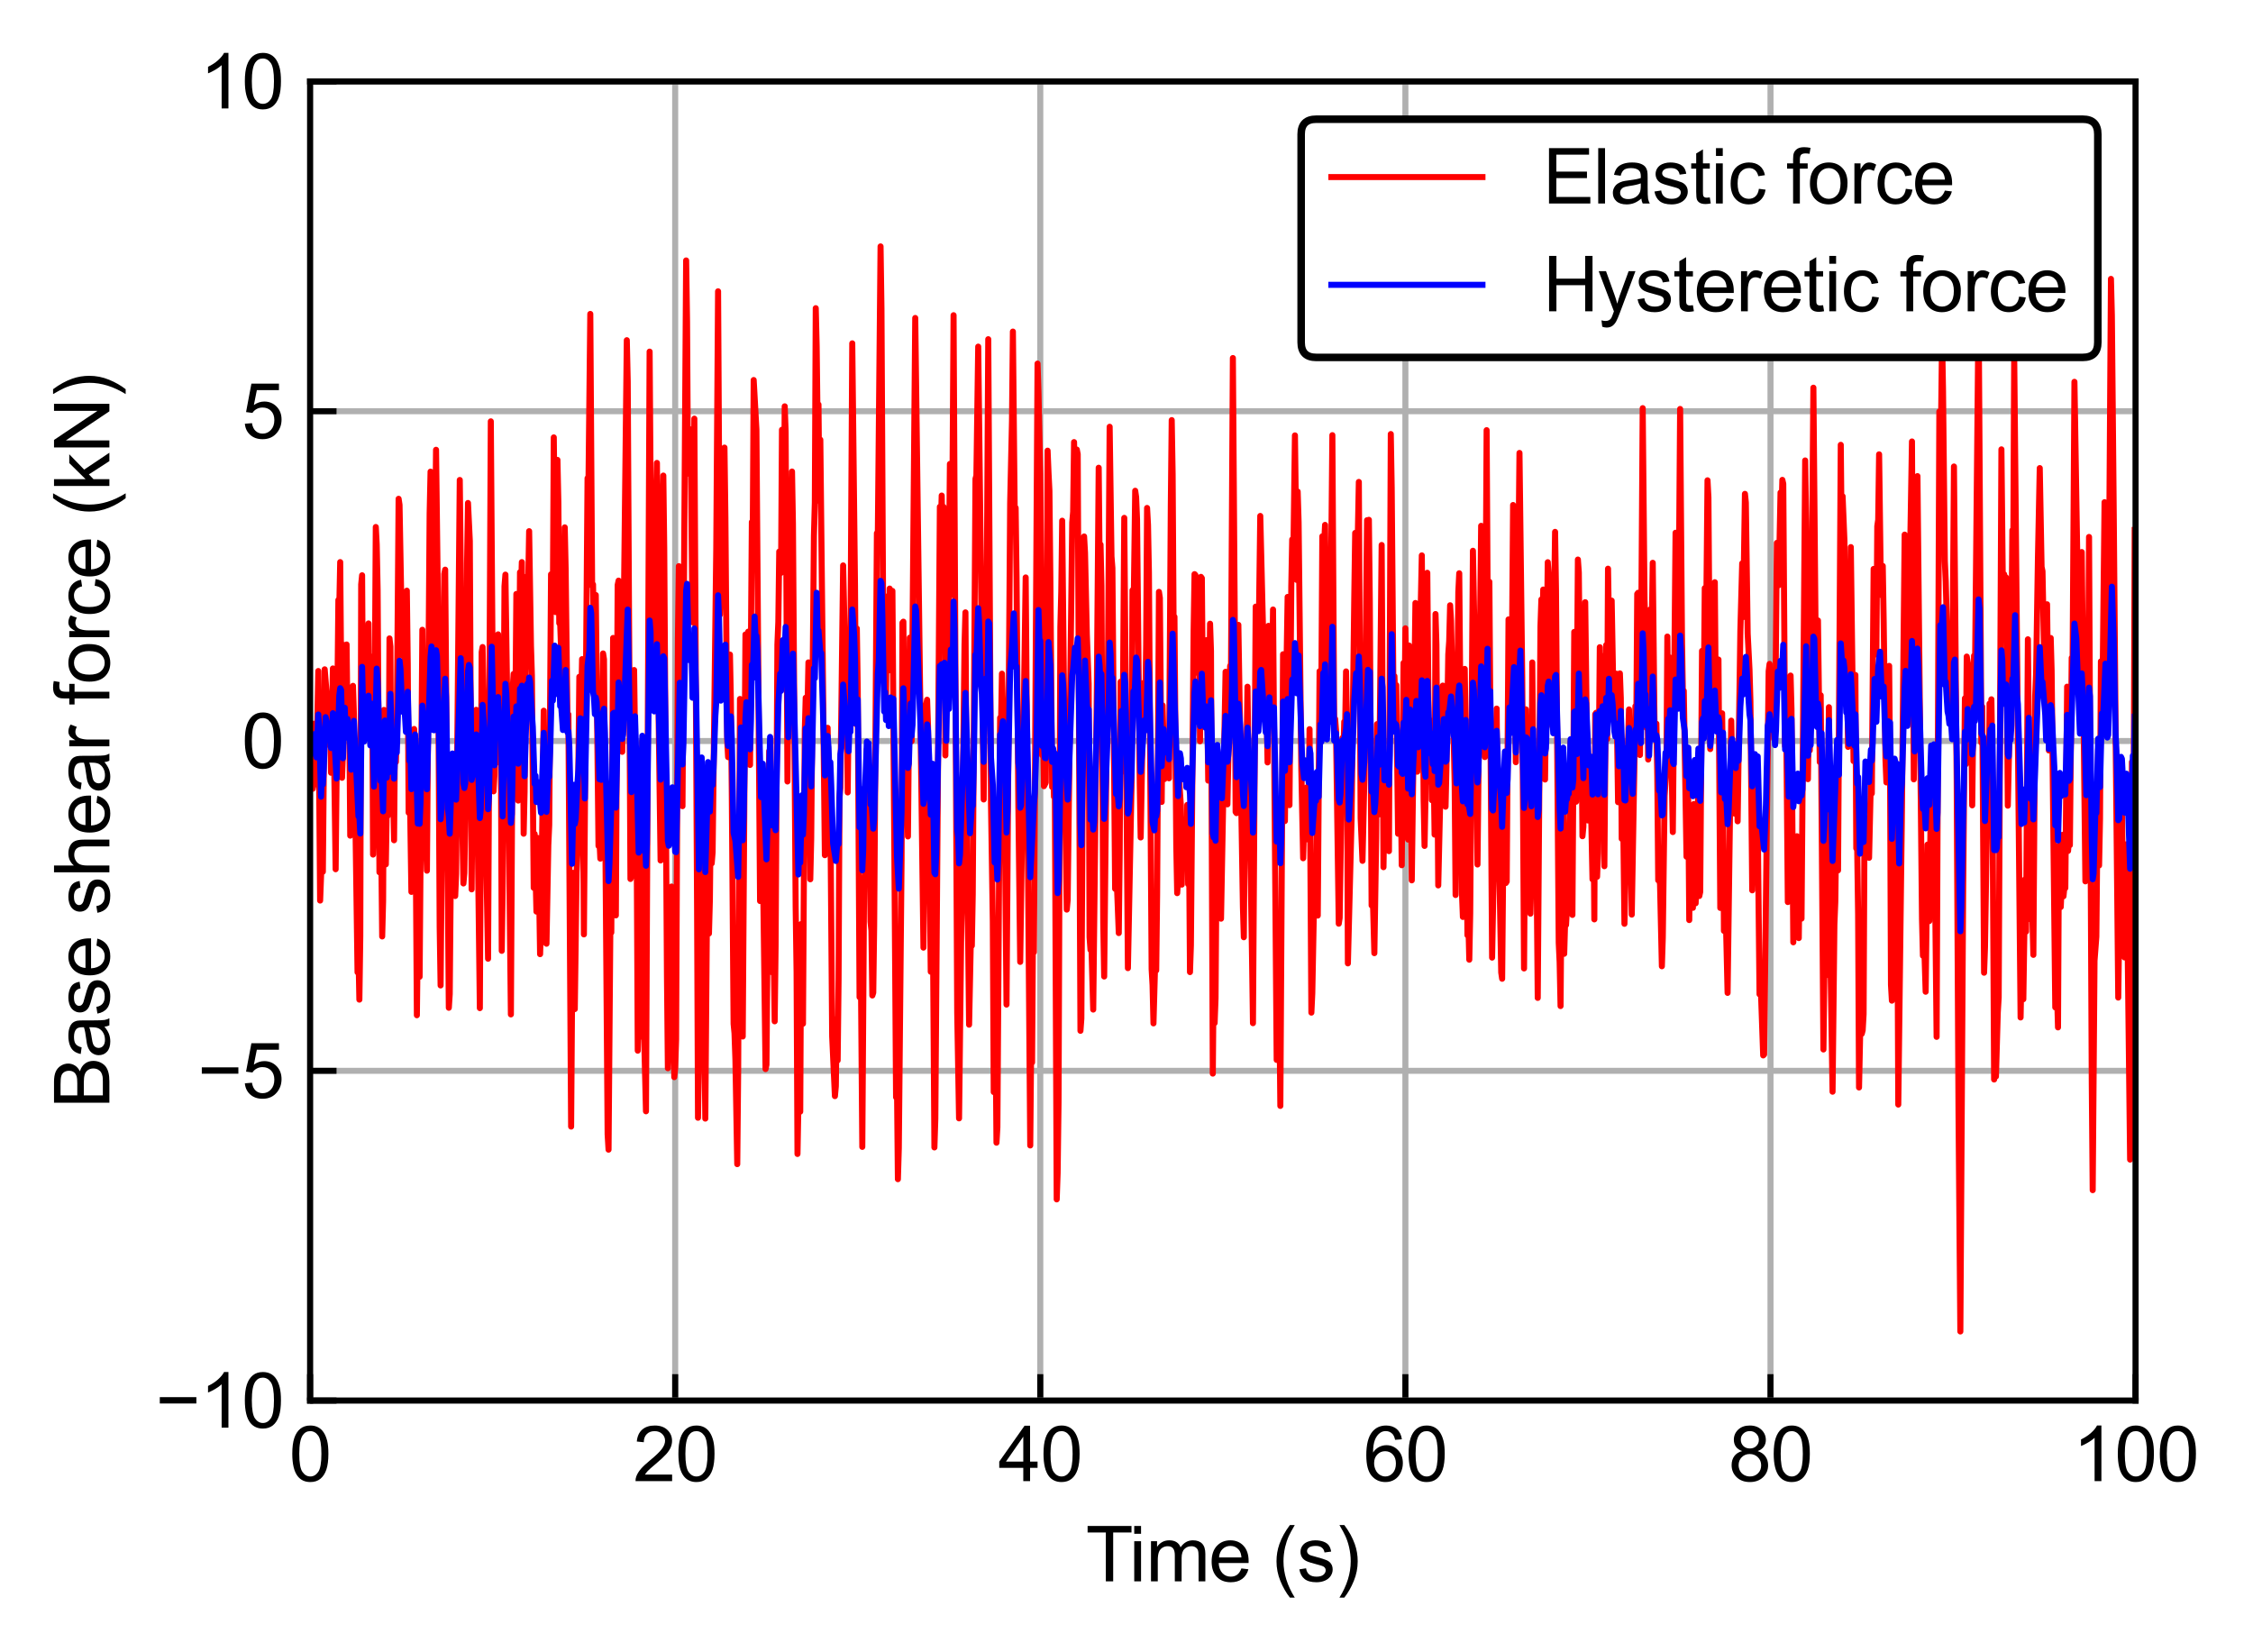 <?xml version="1.0" encoding="utf-8" standalone="no"?>
<!DOCTYPE svg PUBLIC "-//W3C//DTD SVG 1.1//EN"
  "http://www.w3.org/Graphics/SVG/1.1/DTD/svg11.dtd">
<svg xmlns:xlink="http://www.w3.org/1999/xlink" width="298.242pt" height="218.623pt" viewBox="0 0 298.242 218.623" xmlns="http://www.w3.org/2000/svg" version="1.1">
 <defs>
  <style type="text/css">*{stroke-linejoin: round; stroke-linecap: butt}</style>
 </defs>
 <g id="figure_1">
  <g id="patch_1">
   <path d="M 0 218.623 
L 298.242 218.623 
L 298.242 0 
L 0 0 
z
" style="fill: #ffffff"/>
  </g>
  <g id="axes_1">
   <g id="patch_2">
    <path d="M 41.047 185.393 
L 282.7 185.393 
L 282.7 10.779 
L 41.047 10.779 
z
" style="fill: #ffffff"/>
   </g>
   <g id="matplotlib.axis_1">
    <g id="xtick_1">
     <g id="line2d_1">
      <path d="M 41.047 185.393 
L 41.047 10.779 
" clip-path="url(#p3ea99bbdc6)" style="fill: none; stroke: #b0b0b0; stroke-width: 0.8; stroke-linecap: square"/>
     </g>
     <g id="line2d_2">
      <defs>
       <path id="mbd2c751d88" d="M 0 0 
L 0 -3.5 
" style="stroke: #000000; stroke-width: 0.8"/>
      </defs>
      <g>
       <use xlink:href="#mbd2c751d88" x="41.047" y="185.393" style="stroke: #000000; stroke-width: 0.8"/>
      </g>
     </g>
     <g id="text_1">
      <!-- 0 -->
      <g transform="translate(38.266 196.051) scale(0.1 -0.1)">
       <defs>
        <path id="ArialMT-30" d="M 266 2259 
Q 266 3072 433 3567 
Q 600 4063 929 4331 
Q 1259 4600 1759 4600 
Q 2128 4600 2406 4451 
Q 2684 4303 2865 4023 
Q 3047 3744 3150 3342 
Q 3253 2941 3253 2259 
Q 3253 1453 3087 958 
Q 2922 463 2592 192 
Q 2263 -78 1759 -78 
Q 1097 -78 719 397 
Q 266 969 266 2259 
z
M 844 2259 
Q 844 1131 1108 757 
Q 1372 384 1759 384 
Q 2147 384 2411 759 
Q 2675 1134 2675 2259 
Q 2675 3391 2411 3762 
Q 2147 4134 1753 4134 
Q 1366 4134 1134 3806 
Q 844 3388 844 2259 
z
" transform="scale(0.016)"/>
       </defs>
       <use xlink:href="#ArialMT-30"/>
      </g>
     </g>
    </g>
    <g id="xtick_2">
     <g id="line2d_3">
      <path d="M 89.378 185.393 
L 89.378 10.779 
" clip-path="url(#p3ea99bbdc6)" style="fill: none; stroke: #b0b0b0; stroke-width: 0.8; stroke-linecap: square"/>
     </g>
     <g id="line2d_4">
      <g>
       <use xlink:href="#mbd2c751d88" x="89.378" y="185.393" style="stroke: #000000; stroke-width: 0.8"/>
      </g>
     </g>
     <g id="text_2">
      <!-- 20 -->
      <g transform="translate(83.817 196.051) scale(0.1 -0.1)">
       <defs>
        <path id="ArialMT-32" d="M 3222 541 
L 3222 0 
L 194 0 
Q 188 203 259 391 
Q 375 700 629 1000 
Q 884 1300 1366 1694 
Q 2113 2306 2375 2664 
Q 2638 3022 2638 3341 
Q 2638 3675 2398 3904 
Q 2159 4134 1775 4134 
Q 1369 4134 1125 3890 
Q 881 3647 878 3216 
L 300 3275 
Q 359 3922 746 4261 
Q 1134 4600 1788 4600 
Q 2447 4600 2831 4234 
Q 3216 3869 3216 3328 
Q 3216 3053 3103 2787 
Q 2991 2522 2730 2228 
Q 2469 1934 1863 1422 
Q 1356 997 1212 845 
Q 1069 694 975 541 
L 3222 541 
z
" transform="scale(0.016)"/>
       </defs>
       <use xlink:href="#ArialMT-32"/>
       <use xlink:href="#ArialMT-30" x="55.615"/>
      </g>
     </g>
    </g>
    <g id="xtick_3">
     <g id="line2d_5">
      <path d="M 137.708 185.393 
L 137.708 10.779 
" clip-path="url(#p3ea99bbdc6)" style="fill: none; stroke: #b0b0b0; stroke-width: 0.8; stroke-linecap: square"/>
     </g>
     <g id="line2d_6">
      <g>
       <use xlink:href="#mbd2c751d88" x="137.708" y="185.393" style="stroke: #000000; stroke-width: 0.8"/>
      </g>
     </g>
     <g id="text_3">
      <!-- 40 -->
      <g transform="translate(132.147 196.051) scale(0.1 -0.1)">
       <defs>
        <path id="ArialMT-34" d="M 2069 0 
L 2069 1097 
L 81 1097 
L 81 1613 
L 2172 4581 
L 2631 4581 
L 2631 1613 
L 3250 1613 
L 3250 1097 
L 2631 1097 
L 2631 0 
L 2069 0 
z
M 2069 1613 
L 2069 3678 
L 634 1613 
L 2069 1613 
z
" transform="scale(0.016)"/>
       </defs>
       <use xlink:href="#ArialMT-34"/>
       <use xlink:href="#ArialMT-30" x="55.615"/>
      </g>
     </g>
    </g>
    <g id="xtick_4">
     <g id="line2d_7">
      <path d="M 186.039 185.393 
L 186.039 10.779 
" clip-path="url(#p3ea99bbdc6)" style="fill: none; stroke: #b0b0b0; stroke-width: 0.8; stroke-linecap: square"/>
     </g>
     <g id="line2d_8">
      <g>
       <use xlink:href="#mbd2c751d88" x="186.039" y="185.393" style="stroke: #000000; stroke-width: 0.8"/>
      </g>
     </g>
     <g id="text_4">
      <!-- 60 -->
      <g transform="translate(180.478 196.051) scale(0.1 -0.1)">
       <defs>
        <path id="ArialMT-36" d="M 3184 3459 
L 2625 3416 
Q 2550 3747 2413 3897 
Q 2184 4138 1850 4138 
Q 1581 4138 1378 3988 
Q 1113 3794 959 3422 
Q 806 3050 800 2363 
Q 1003 2672 1297 2822 
Q 1591 2972 1913 2972 
Q 2475 2972 2870 2558 
Q 3266 2144 3266 1488 
Q 3266 1056 3080 686 
Q 2894 316 2569 119 
Q 2244 -78 1831 -78 
Q 1128 -78 684 439 
Q 241 956 241 2144 
Q 241 3472 731 4075 
Q 1159 4600 1884 4600 
Q 2425 4600 2770 4297 
Q 3116 3994 3184 3459 
z
M 888 1484 
Q 888 1194 1011 928 
Q 1134 663 1356 523 
Q 1578 384 1822 384 
Q 2178 384 2434 671 
Q 2691 959 2691 1453 
Q 2691 1928 2437 2201 
Q 2184 2475 1800 2475 
Q 1419 2475 1153 2201 
Q 888 1928 888 1484 
z
" transform="scale(0.016)"/>
       </defs>
       <use xlink:href="#ArialMT-36"/>
       <use xlink:href="#ArialMT-30" x="55.615"/>
      </g>
     </g>
    </g>
    <g id="xtick_5">
     <g id="line2d_9">
      <path d="M 234.37 185.393 
L 234.37 10.779 
" clip-path="url(#p3ea99bbdc6)" style="fill: none; stroke: #b0b0b0; stroke-width: 0.8; stroke-linecap: square"/>
     </g>
     <g id="line2d_10">
      <g>
       <use xlink:href="#mbd2c751d88" x="234.37" y="185.393" style="stroke: #000000; stroke-width: 0.8"/>
      </g>
     </g>
     <g id="text_5">
      <!-- 80 -->
      <g transform="translate(228.809 196.051) scale(0.1 -0.1)">
       <defs>
        <path id="ArialMT-38" d="M 1131 2484 
Q 781 2613 612 2850 
Q 444 3088 444 3419 
Q 444 3919 803 4259 
Q 1163 4600 1759 4600 
Q 2359 4600 2725 4251 
Q 3091 3903 3091 3403 
Q 3091 3084 2923 2848 
Q 2756 2613 2416 2484 
Q 2838 2347 3058 2040 
Q 3278 1734 3278 1309 
Q 3278 722 2862 322 
Q 2447 -78 1769 -78 
Q 1091 -78 675 323 
Q 259 725 259 1325 
Q 259 1772 486 2073 
Q 713 2375 1131 2484 
z
M 1019 3438 
Q 1019 3113 1228 2906 
Q 1438 2700 1772 2700 
Q 2097 2700 2305 2904 
Q 2513 3109 2513 3406 
Q 2513 3716 2298 3927 
Q 2084 4138 1766 4138 
Q 1444 4138 1231 3931 
Q 1019 3725 1019 3438 
z
M 838 1322 
Q 838 1081 952 856 
Q 1066 631 1291 507 
Q 1516 384 1775 384 
Q 2178 384 2440 643 
Q 2703 903 2703 1303 
Q 2703 1709 2433 1975 
Q 2163 2241 1756 2241 
Q 1359 2241 1098 1978 
Q 838 1716 838 1322 
z
" transform="scale(0.016)"/>
       </defs>
       <use xlink:href="#ArialMT-38"/>
       <use xlink:href="#ArialMT-30" x="55.615"/>
      </g>
     </g>
    </g>
    <g id="xtick_6">
     <g id="line2d_11">
      <path d="M 282.7 185.393 
L 282.7 10.779 
" clip-path="url(#p3ea99bbdc6)" style="fill: none; stroke: #b0b0b0; stroke-width: 0.8; stroke-linecap: square"/>
     </g>
     <g id="line2d_12">
      <g>
       <use xlink:href="#mbd2c751d88" x="282.7" y="185.393" style="stroke: #000000; stroke-width: 0.8"/>
      </g>
     </g>
     <g id="text_6">
      <!-- 100 -->
      <g transform="translate(274.359 196.051) scale(0.1 -0.1)">
       <defs>
        <path id="ArialMT-31" d="M 2384 0 
L 1822 0 
L 1822 3584 
Q 1619 3391 1289 3197 
Q 959 3003 697 2906 
L 697 3450 
Q 1169 3672 1522 3987 
Q 1875 4303 2022 4600 
L 2384 4600 
L 2384 0 
z
" transform="scale(0.016)"/>
       </defs>
       <use xlink:href="#ArialMT-31"/>
       <use xlink:href="#ArialMT-30" x="55.615"/>
       <use xlink:href="#ArialMT-30" x="111.23"/>
      </g>
     </g>
    </g>
    <g id="text_7">
     <!-- Time (s) -->
     <g transform="translate(143.732 209.318) scale(0.1 -0.1)">
      <defs>
       <path id="ArialMT-54" d="M 1659 0 
L 1659 4041 
L 150 4041 
L 150 4581 
L 3781 4581 
L 3781 4041 
L 2266 4041 
L 2266 0 
L 1659 0 
z
" transform="scale(0.016)"/>
       <path id="ArialMT-69" d="M 425 3934 
L 425 4581 
L 988 4581 
L 988 3934 
L 425 3934 
z
M 425 0 
L 425 3319 
L 988 3319 
L 988 0 
L 425 0 
z
" transform="scale(0.016)"/>
       <path id="ArialMT-6d" d="M 422 0 
L 422 3319 
L 925 3319 
L 925 2853 
Q 1081 3097 1340 3245 
Q 1600 3394 1931 3394 
Q 2300 3394 2536 3241 
Q 2772 3088 2869 2813 
Q 3263 3394 3894 3394 
Q 4388 3394 4653 3120 
Q 4919 2847 4919 2278 
L 4919 0 
L 4359 0 
L 4359 2091 
Q 4359 2428 4304 2576 
Q 4250 2725 4106 2815 
Q 3963 2906 3769 2906 
Q 3419 2906 3187 2673 
Q 2956 2441 2956 1928 
L 2956 0 
L 2394 0 
L 2394 2156 
Q 2394 2531 2256 2718 
Q 2119 2906 1806 2906 
Q 1569 2906 1367 2781 
Q 1166 2656 1075 2415 
Q 984 2175 984 1722 
L 984 0 
L 422 0 
z
" transform="scale(0.016)"/>
       <path id="ArialMT-65" d="M 2694 1069 
L 3275 997 
Q 3138 488 2766 206 
Q 2394 -75 1816 -75 
Q 1088 -75 661 373 
Q 234 822 234 1631 
Q 234 2469 665 2931 
Q 1097 3394 1784 3394 
Q 2450 3394 2872 2941 
Q 3294 2488 3294 1666 
Q 3294 1616 3291 1516 
L 816 1516 
Q 847 969 1125 678 
Q 1403 388 1819 388 
Q 2128 388 2347 550 
Q 2566 713 2694 1069 
z
M 847 1978 
L 2700 1978 
Q 2663 2397 2488 2606 
Q 2219 2931 1791 2931 
Q 1403 2931 1139 2672 
Q 875 2413 847 1978 
z
" transform="scale(0.016)"/>
       <path id="ArialMT-20" transform="scale(0.016)"/>
       <path id="ArialMT-28" d="M 1497 -1347 
Q 1031 -759 709 28 
Q 388 816 388 1659 
Q 388 2403 628 3084 
Q 909 3875 1497 4659 
L 1900 4659 
Q 1522 4009 1400 3731 
Q 1209 3300 1100 2831 
Q 966 2247 966 1656 
Q 966 153 1900 -1347 
L 1497 -1347 
z
" transform="scale(0.016)"/>
       <path id="ArialMT-73" d="M 197 991 
L 753 1078 
Q 800 744 1014 566 
Q 1228 388 1613 388 
Q 2000 388 2187 545 
Q 2375 703 2375 916 
Q 2375 1106 2209 1216 
Q 2094 1291 1634 1406 
Q 1016 1563 777 1677 
Q 538 1791 414 1992 
Q 291 2194 291 2438 
Q 291 2659 392 2848 
Q 494 3038 669 3163 
Q 800 3259 1026 3326 
Q 1253 3394 1513 3394 
Q 1903 3394 2198 3281 
Q 2494 3169 2634 2976 
Q 2775 2784 2828 2463 
L 2278 2388 
Q 2241 2644 2061 2787 
Q 1881 2931 1553 2931 
Q 1166 2931 1000 2803 
Q 834 2675 834 2503 
Q 834 2394 903 2306 
Q 972 2216 1119 2156 
Q 1203 2125 1616 2013 
Q 2213 1853 2448 1751 
Q 2684 1650 2818 1456 
Q 2953 1263 2953 975 
Q 2953 694 2789 445 
Q 2625 197 2315 61 
Q 2006 -75 1616 -75 
Q 969 -75 630 194 
Q 291 463 197 991 
z
" transform="scale(0.016)"/>
       <path id="ArialMT-29" d="M 791 -1347 
L 388 -1347 
Q 1322 153 1322 1656 
Q 1322 2244 1188 2822 
Q 1081 3291 891 3722 
Q 769 4003 388 4659 
L 791 4659 
Q 1378 3875 1659 3084 
Q 1900 2403 1900 1659 
Q 1900 816 1576 28 
Q 1253 -759 791 -1347 
z
" transform="scale(0.016)"/>
      </defs>
      <use xlink:href="#ArialMT-54"/>
      <use xlink:href="#ArialMT-69" x="57.334"/>
      <use xlink:href="#ArialMT-6d" x="79.551"/>
      <use xlink:href="#ArialMT-65" x="162.852"/>
      <use xlink:href="#ArialMT-20" x="218.467"/>
      <use xlink:href="#ArialMT-28" x="246.25"/>
      <use xlink:href="#ArialMT-73" x="279.551"/>
      <use xlink:href="#ArialMT-29" x="329.551"/>
     </g>
    </g>
   </g>
   <g id="matplotlib.axis_2">
    <g id="ytick_1">
     <g id="line2d_13">
      <path d="M 41.047 185.393 
L 282.7 185.393 
" clip-path="url(#p3ea99bbdc6)" style="fill: none; stroke: #b0b0b0; stroke-width: 0.8; stroke-linecap: square"/>
     </g>
     <g id="line2d_14">
      <defs>
       <path id="m65c9c72f01" d="M 0 0 
L 3.5 0 
" style="stroke: #000000; stroke-width: 0.8"/>
      </defs>
      <g>
       <use xlink:href="#m65c9c72f01" x="41.047" y="185.393" style="stroke: #000000; stroke-width: 0.8"/>
      </g>
     </g>
     <g id="text_8">
      <!-- −10 -->
      <g transform="translate(20.584 188.972) scale(0.1 -0.1)">
       <defs>
        <path id="ArialMT-2212" d="M 3381 1997 
L 356 1997 
L 356 2522 
L 3381 2522 
L 3381 1997 
z
" transform="scale(0.016)"/>
       </defs>
       <use xlink:href="#ArialMT-2212"/>
       <use xlink:href="#ArialMT-31" x="58.398"/>
       <use xlink:href="#ArialMT-30" x="114.014"/>
      </g>
     </g>
    </g>
    <g id="ytick_2">
     <g id="line2d_15">
      <path d="M 41.047 141.74 
L 282.7 141.74 
" clip-path="url(#p3ea99bbdc6)" style="fill: none; stroke: #b0b0b0; stroke-width: 0.8; stroke-linecap: square"/>
     </g>
     <g id="line2d_16">
      <g>
       <use xlink:href="#m65c9c72f01" x="41.047" y="141.74" style="stroke: #000000; stroke-width: 0.8"/>
      </g>
     </g>
     <g id="text_9">
      <!-- −5 -->
      <g transform="translate(26.145 145.318) scale(0.1 -0.1)">
       <defs>
        <path id="ArialMT-35" d="M 266 1200 
L 856 1250 
Q 922 819 1161 601 
Q 1400 384 1738 384 
Q 2144 384 2425 690 
Q 2706 997 2706 1503 
Q 2706 1984 2436 2262 
Q 2166 2541 1728 2541 
Q 1456 2541 1237 2417 
Q 1019 2294 894 2097 
L 366 2166 
L 809 4519 
L 3088 4519 
L 3088 3981 
L 1259 3981 
L 1013 2750 
Q 1425 3038 1878 3038 
Q 2478 3038 2890 2622 
Q 3303 2206 3303 1553 
Q 3303 931 2941 478 
Q 2500 -78 1738 -78 
Q 1113 -78 717 272 
Q 322 622 266 1200 
z
" transform="scale(0.016)"/>
       </defs>
       <use xlink:href="#ArialMT-2212"/>
       <use xlink:href="#ArialMT-35" x="58.398"/>
      </g>
     </g>
    </g>
    <g id="ytick_3">
     <g id="line2d_17">
      <path d="M 41.047 98.086 
L 282.7 98.086 
" clip-path="url(#p3ea99bbdc6)" style="fill: none; stroke: #b0b0b0; stroke-width: 0.8; stroke-linecap: square"/>
     </g>
     <g id="line2d_18">
      <g>
       <use xlink:href="#m65c9c72f01" x="41.047" y="98.086" style="stroke: #000000; stroke-width: 0.8"/>
      </g>
     </g>
     <g id="text_10">
      <!-- 0 -->
      <g transform="translate(31.986 101.665) scale(0.1 -0.1)">
       <use xlink:href="#ArialMT-30"/>
      </g>
     </g>
    </g>
    <g id="ytick_4">
     <g id="line2d_19">
      <path d="M 41.047 54.432 
L 282.7 54.432 
" clip-path="url(#p3ea99bbdc6)" style="fill: none; stroke: #b0b0b0; stroke-width: 0.8; stroke-linecap: square"/>
     </g>
     <g id="line2d_20">
      <g>
       <use xlink:href="#m65c9c72f01" x="41.047" y="54.432" style="stroke: #000000; stroke-width: 0.8"/>
      </g>
     </g>
     <g id="text_11">
      <!-- 5 -->
      <g transform="translate(31.986 58.011) scale(0.1 -0.1)">
       <use xlink:href="#ArialMT-35"/>
      </g>
     </g>
    </g>
    <g id="ytick_5">
     <g id="line2d_21">
      <path d="M 41.047 10.779 
L 282.7 10.779 
" clip-path="url(#p3ea99bbdc6)" style="fill: none; stroke: #b0b0b0; stroke-width: 0.8; stroke-linecap: square"/>
     </g>
     <g id="line2d_22">
      <g>
       <use xlink:href="#m65c9c72f01" x="41.047" y="10.779" style="stroke: #000000; stroke-width: 0.8"/>
      </g>
     </g>
     <g id="text_12">
      <!-- 10 -->
      <g transform="translate(26.425 14.358) scale(0.1 -0.1)">
       <use xlink:href="#ArialMT-31"/>
       <use xlink:href="#ArialMT-30" x="55.615"/>
      </g>
     </g>
    </g>
    <g id="text_13">
     <!-- Base shear force (kN) -->
     <g transform="translate(14.48 146.711) rotate(-90) scale(0.1 -0.1)">
      <defs>
       <path id="ArialMT-42" d="M 469 0 
L 469 4581 
L 2188 4581 
Q 2713 4581 3030 4442 
Q 3347 4303 3526 4014 
Q 3706 3725 3706 3409 
Q 3706 3116 3547 2856 
Q 3388 2597 3066 2438 
Q 3481 2316 3704 2022 
Q 3928 1728 3928 1328 
Q 3928 1006 3792 729 
Q 3656 453 3456 303 
Q 3256 153 2954 76 
Q 2653 0 2216 0 
L 469 0 
z
M 1075 2656 
L 2066 2656 
Q 2469 2656 2644 2709 
Q 2875 2778 2992 2937 
Q 3109 3097 3109 3338 
Q 3109 3566 3000 3739 
Q 2891 3913 2687 3977 
Q 2484 4041 1991 4041 
L 1075 4041 
L 1075 2656 
z
M 1075 541 
L 2216 541 
Q 2509 541 2628 563 
Q 2838 600 2978 687 
Q 3119 775 3209 942 
Q 3300 1109 3300 1328 
Q 3300 1584 3169 1773 
Q 3038 1963 2805 2039 
Q 2572 2116 2134 2116 
L 1075 2116 
L 1075 541 
z
" transform="scale(0.016)"/>
       <path id="ArialMT-61" d="M 2588 409 
Q 2275 144 1986 34 
Q 1697 -75 1366 -75 
Q 819 -75 525 192 
Q 231 459 231 875 
Q 231 1119 342 1320 
Q 453 1522 633 1644 
Q 813 1766 1038 1828 
Q 1203 1872 1538 1913 
Q 2219 1994 2541 2106 
Q 2544 2222 2544 2253 
Q 2544 2597 2384 2738 
Q 2169 2928 1744 2928 
Q 1347 2928 1158 2789 
Q 969 2650 878 2297 
L 328 2372 
Q 403 2725 575 2942 
Q 747 3159 1072 3276 
Q 1397 3394 1825 3394 
Q 2250 3394 2515 3294 
Q 2781 3194 2906 3042 
Q 3031 2891 3081 2659 
Q 3109 2516 3109 2141 
L 3109 1391 
Q 3109 606 3145 398 
Q 3181 191 3288 0 
L 2700 0 
Q 2613 175 2588 409 
z
M 2541 1666 
Q 2234 1541 1622 1453 
Q 1275 1403 1131 1340 
Q 988 1278 909 1158 
Q 831 1038 831 891 
Q 831 666 1001 516 
Q 1172 366 1500 366 
Q 1825 366 2078 508 
Q 2331 650 2450 897 
Q 2541 1088 2541 1459 
L 2541 1666 
z
" transform="scale(0.016)"/>
       <path id="ArialMT-68" d="M 422 0 
L 422 4581 
L 984 4581 
L 984 2938 
Q 1378 3394 1978 3394 
Q 2347 3394 2619 3248 
Q 2891 3103 3008 2847 
Q 3125 2591 3125 2103 
L 3125 0 
L 2563 0 
L 2563 2103 
Q 2563 2525 2380 2717 
Q 2197 2909 1863 2909 
Q 1613 2909 1392 2779 
Q 1172 2650 1078 2428 
Q 984 2206 984 1816 
L 984 0 
L 422 0 
z
" transform="scale(0.016)"/>
       <path id="ArialMT-72" d="M 416 0 
L 416 3319 
L 922 3319 
L 922 2816 
Q 1116 3169 1280 3281 
Q 1444 3394 1641 3394 
Q 1925 3394 2219 3213 
L 2025 2691 
Q 1819 2813 1613 2813 
Q 1428 2813 1281 2702 
Q 1134 2591 1072 2394 
Q 978 2094 978 1738 
L 978 0 
L 416 0 
z
" transform="scale(0.016)"/>
       <path id="ArialMT-66" d="M 556 0 
L 556 2881 
L 59 2881 
L 59 3319 
L 556 3319 
L 556 3672 
Q 556 4006 616 4169 
Q 697 4388 901 4523 
Q 1106 4659 1475 4659 
Q 1713 4659 2000 4603 
L 1916 4113 
Q 1741 4144 1584 4144 
Q 1328 4144 1222 4034 
Q 1116 3925 1116 3625 
L 1116 3319 
L 1763 3319 
L 1763 2881 
L 1116 2881 
L 1116 0 
L 556 0 
z
" transform="scale(0.016)"/>
       <path id="ArialMT-6f" d="M 213 1659 
Q 213 2581 725 3025 
Q 1153 3394 1769 3394 
Q 2453 3394 2887 2945 
Q 3322 2497 3322 1706 
Q 3322 1066 3130 698 
Q 2938 331 2570 128 
Q 2203 -75 1769 -75 
Q 1072 -75 642 372 
Q 213 819 213 1659 
z
M 791 1659 
Q 791 1022 1069 705 
Q 1347 388 1769 388 
Q 2188 388 2466 706 
Q 2744 1025 2744 1678 
Q 2744 2294 2464 2611 
Q 2184 2928 1769 2928 
Q 1347 2928 1069 2612 
Q 791 2297 791 1659 
z
" transform="scale(0.016)"/>
       <path id="ArialMT-63" d="M 2588 1216 
L 3141 1144 
Q 3050 572 2676 248 
Q 2303 -75 1759 -75 
Q 1078 -75 664 370 
Q 250 816 250 1647 
Q 250 2184 428 2587 
Q 606 2991 970 3192 
Q 1334 3394 1763 3394 
Q 2303 3394 2647 3120 
Q 2991 2847 3088 2344 
L 2541 2259 
Q 2463 2594 2264 2762 
Q 2066 2931 1784 2931 
Q 1359 2931 1093 2626 
Q 828 2322 828 1663 
Q 828 994 1084 691 
Q 1341 388 1753 388 
Q 2084 388 2306 591 
Q 2528 794 2588 1216 
z
" transform="scale(0.016)"/>
       <path id="ArialMT-6b" d="M 425 0 
L 425 4581 
L 988 4581 
L 988 1969 
L 2319 3319 
L 3047 3319 
L 1778 2088 
L 3175 0 
L 2481 0 
L 1384 1697 
L 988 1316 
L 988 0 
L 425 0 
z
" transform="scale(0.016)"/>
       <path id="ArialMT-4e" d="M 488 0 
L 488 4581 
L 1109 4581 
L 3516 984 
L 3516 4581 
L 4097 4581 
L 4097 0 
L 3475 0 
L 1069 3600 
L 1069 0 
L 488 0 
z
" transform="scale(0.016)"/>
      </defs>
      <use xlink:href="#ArialMT-42"/>
      <use xlink:href="#ArialMT-61" x="66.699"/>
      <use xlink:href="#ArialMT-73" x="122.314"/>
      <use xlink:href="#ArialMT-65" x="172.314"/>
      <use xlink:href="#ArialMT-20" x="227.93"/>
      <use xlink:href="#ArialMT-73" x="255.713"/>
      <use xlink:href="#ArialMT-68" x="305.713"/>
      <use xlink:href="#ArialMT-65" x="361.328"/>
      <use xlink:href="#ArialMT-61" x="416.943"/>
      <use xlink:href="#ArialMT-72" x="472.559"/>
      <use xlink:href="#ArialMT-20" x="505.859"/>
      <use xlink:href="#ArialMT-66" x="533.643"/>
      <use xlink:href="#ArialMT-6f" x="561.426"/>
      <use xlink:href="#ArialMT-72" x="617.041"/>
      <use xlink:href="#ArialMT-63" x="650.342"/>
      <use xlink:href="#ArialMT-65" x="700.342"/>
      <use xlink:href="#ArialMT-20" x="755.957"/>
      <use xlink:href="#ArialMT-28" x="783.74"/>
      <use xlink:href="#ArialMT-6b" x="817.041"/>
      <use xlink:href="#ArialMT-4e" x="867.041"/>
      <use xlink:href="#ArialMT-29" x="939.258"/>
     </g>
    </g>
   </g>
   <g id="line2d_23">
    <path d="M 41.047 98.086 
L 41.168 97.608 
L 41.289 98.905 
L 41.409 104.4 
L 41.53 95.801 
L 41.772 103.843 
L 41.893 101.575 
L 42.134 88.82 
L 42.376 119.206 
L 42.497 116.004 
L 42.618 112.322 
L 42.738 115.389 
L 42.98 88.598 
L 43.222 91.591 
L 43.343 98.566 
L 43.463 93.348 
L 43.584 93.575 
L 43.705 96.106 
L 43.826 102.289 
L 44.068 88.483 
L 44.43 115.057 
L 44.793 79.417 
L 44.913 80.383 
L 45.034 74.404 
L 45.276 102.953 
L 45.397 99.614 
L 45.517 85.373 
L 45.759 97.094 
L 45.88 85.309 
L 46.001 95.849 
L 46.122 93.115 
L 46.242 95.661 
L 46.363 110.613 
L 46.605 105.138 
L 46.726 90.782 
L 46.847 94.459 
L 47.33 128.7 
L 47.451 126.128 
L 47.572 132.319 
L 47.692 123.914 
L 47.813 77.366 
L 47.934 76.148 
L 48.055 96.061 
L 48.176 96.265 
L 48.296 95.907 
L 48.417 89.461 
L 48.538 91.774 
L 48.78 82.524 
L 48.901 96.91 
L 49.021 96.687 
L 49.142 86.913 
L 49.263 88.152 
L 49.384 113.116 
L 49.505 108.58 
L 49.746 69.757 
L 49.867 72.074 
L 49.988 78.12 
L 50.23 115.457 
L 50.351 109.01 
L 50.471 112.507 
L 50.592 123.955 
L 50.713 119.249 
L 50.834 93.972 
L 50.955 96.97 
L 51.075 114.411 
L 51.196 106.977 
L 51.317 107.997 
L 51.438 106.584 
L 51.559 84.506 
L 51.68 85.586 
L 51.8 106.387 
L 51.921 98.722 
L 52.163 111.222 
L 52.284 97.534 
L 52.405 100.867 
L 52.525 96.72 
L 52.767 66.025 
L 52.888 66.832 
L 53.25 86.743 
L 53.371 79.549 
L 53.613 91.77 
L 53.734 92.335 
L 53.855 78.188 
L 53.975 87.849 
L 54.096 107.572 
L 54.217 101.919 
L 54.459 118.056 
L 54.821 96.495 
L 54.942 98.553 
L 55.184 134.383 
L 55.304 123.979 
L 55.546 129.293 
L 55.909 83.365 
L 56.15 106.663 
L 56.271 107.761 
L 56.513 115.251 
L 56.875 67.972 
L 56.996 62.43 
L 57.117 62.787 
L 57.358 96.235 
L 57.721 59.539 
L 57.963 79.057 
L 58.204 122.706 
L 58.325 130.439 
L 58.808 75.987 
L 58.929 75.406 
L 59.413 133.397 
L 59.533 131.562 
L 59.775 104.406 
L 59.896 106.75 
L 60.017 111.908 
L 60.138 100.431 
L 60.258 118.602 
L 60.379 115.698 
L 60.862 63.533 
L 60.983 74.326 
L 61.225 110.652 
L 61.346 116.94 
L 61.467 115.558 
L 61.587 108.227 
L 61.829 74.601 
L 61.95 66.579 
L 62.192 71.612 
L 62.433 117.724 
L 62.554 104.194 
L 62.675 109.349 
L 62.796 109.143 
L 63.037 93.956 
L 63.521 133.443 
L 63.762 86.32 
L 63.883 85.647 
L 64.125 99.173 
L 64.246 113.625 
L 64.366 113.517 
L 64.608 126.904 
L 64.971 55.772 
L 65.333 104.749 
L 65.454 102.591 
L 65.575 91.121 
L 65.696 100.96 
L 65.816 85.12 
L 65.937 83.967 
L 66.058 95.42 
L 66.179 92.332 
L 66.3 97.188 
L 66.42 125.859 
L 66.541 117.407 
L 66.783 77.608 
L 66.904 76.063 
L 67.266 101.185 
L 67.629 134.273 
L 67.87 91.117 
L 67.991 89.203 
L 68.233 93.308 
L 68.354 78.623 
L 68.595 105.97 
L 68.837 75.748 
L 68.958 78.285 
L 69.079 74.406 
L 69.32 110.356 
L 69.441 104.827 
L 69.683 76.418 
L 69.804 76.254 
L 69.924 77.138 
L 70.045 70.311 
L 70.287 85.479 
L 70.408 89.401 
L 70.649 117.515 
L 70.77 110.384 
L 71.012 120.666 
L 71.133 110.901 
L 71.254 120.045 
L 71.374 118.567 
L 71.495 126.3 
L 71.616 122.316 
L 71.979 94.075 
L 72.22 124.785 
L 72.341 124.919 
L 72.583 111.854 
L 72.703 109.169 
L 72.945 76.021 
L 73.187 79.007 
L 73.308 57.897 
L 73.549 81.022 
L 73.791 60.876 
L 73.912 66.527 
L 74.033 82.494 
L 74.153 82.495 
L 74.516 92.719 
L 74.758 69.806 
L 74.878 75.319 
L 75.12 95.64 
L 75.241 94.557 
L 75.603 149.123 
L 75.845 115.537 
L 76.087 133.57 
L 76.328 115.476 
L 76.449 112.592 
L 76.691 89.583 
L 76.812 91.954 
L 76.932 93.221 
L 77.053 87.248 
L 77.295 123.683 
L 77.778 63.293 
L 77.899 64.145 
L 78.141 41.555 
L 78.382 77.538 
L 78.503 77.362 
L 78.624 84.783 
L 78.745 85.1 
L 78.866 78.763 
L 79.228 111.969 
L 79.349 111.094 
L 79.47 113.654 
L 79.591 107.836 
L 79.832 86.496 
L 79.953 87.278 
L 80.436 150.132 
L 80.557 152.177 
L 80.799 122.075 
L 80.92 123.435 
L 81.161 84.447 
L 81.282 95.914 
L 81.524 121.166 
L 81.765 77.439 
L 81.886 76.857 
L 82.007 83.821 
L 82.128 81.327 
L 82.37 99.514 
L 82.974 45.033 
L 83.095 50.486 
L 83.457 116.345 
L 83.578 116.034 
L 83.699 112.825 
L 83.82 113.228 
L 83.94 88.69 
L 84.303 115.834 
L 84.424 139.074 
L 84.545 132.613 
L 84.665 104.766 
L 84.786 109.142 
L 84.907 105.925 
L 85.028 98.095 
L 85.149 137.324 
L 85.269 136.995 
L 85.511 147.098 
L 85.994 46.545 
L 86.236 80.306 
L 86.357 76.747 
L 86.478 86.847 
L 86.961 61.275 
L 87.203 96.008 
L 87.444 113.897 
L 87.686 68.72 
L 87.807 62.951 
L 87.928 72.653 
L 88.29 129.169 
L 88.411 141.4 
L 88.532 137.167 
L 88.653 138.293 
L 88.894 117.347 
L 89.015 121.216 
L 89.257 142.578 
L 89.378 141.379 
L 89.498 137.608 
L 89.74 84.606 
L 89.861 74.941 
L 89.982 76.947 
L 90.103 84.375 
L 90.344 106.711 
L 90.828 34.475 
L 90.948 42.578 
L 91.069 62.698 
L 91.19 62.173 
L 91.311 56.803 
L 91.432 58.461 
L 91.673 82.367 
L 91.915 55.419 
L 92.277 120.092 
L 92.398 147.955 
L 92.519 140.284 
L 92.761 105.268 
L 92.882 110.25 
L 93.002 125.974 
L 93.123 126.102 
L 93.365 148.065 
L 93.727 103.06 
L 93.848 123.567 
L 93.969 119.113 
L 94.09 107.536 
L 94.211 114.285 
L 94.331 112.813 
L 94.815 72.753 
L 95.056 38.561 
L 95.298 81.374 
L 95.419 76.981 
L 95.54 65.958 
L 95.661 67.035 
L 95.781 72.074 
L 95.902 59.248 
L 96.023 68.422 
L 96.265 98.014 
L 96.386 100.222 
L 96.627 86.644 
L 96.748 92.71 
L 96.869 104.559 
L 97.11 135.524 
L 97.231 136.776 
L 97.352 140.262 
L 97.594 154.094 
L 97.715 141.631 
L 97.956 92.521 
L 98.077 100.58 
L 98.319 137.2 
L 98.681 83.981 
L 98.802 84.246 
L 98.923 86.369 
L 99.044 83.611 
L 99.285 101.252 
L 99.527 69.099 
L 99.648 70.54 
L 99.769 50.305 
L 100.131 56.854 
L 100.614 119.268 
L 100.735 115.19 
L 100.856 103.744 
L 101.339 141.509 
L 101.46 140.935 
L 101.823 99.412 
L 101.944 103.144 
L 102.064 128.295 
L 102.185 128.692 
L 102.306 125.938 
L 102.427 126.461 
L 102.548 135.189 
L 102.669 125.28 
L 102.91 85.334 
L 103.031 82.327 
L 103.152 73.009 
L 103.273 73.54 
L 103.393 75.83 
L 103.514 56.882 
L 103.756 70.132 
L 103.877 53.784 
L 103.998 57.147 
L 104.239 103.443 
L 104.481 78.216 
L 104.602 78.175 
L 104.843 62.417 
L 104.964 69.342 
L 105.327 120.081 
L 105.448 128.677 
L 105.568 152.746 
L 105.81 139.353 
L 105.931 147.144 
L 106.052 122.317 
L 106.293 135.507 
L 106.535 96.726 
L 106.656 92.356 
L 106.777 94.012 
L 106.897 93.69 
L 107.018 87.68 
L 107.26 116.391 
L 107.381 111.074 
L 107.743 70.962 
L 107.864 66.524 
L 107.985 40.795 
L 108.106 45.847 
L 108.227 56.033 
L 108.347 53.543 
L 108.468 66.315 
L 108.589 58.202 
L 109.193 113.199 
L 109.556 96.339 
L 109.797 110.15 
L 109.918 107.438 
L 110.16 137.173 
L 110.522 145.09 
L 110.643 143.775 
L 110.764 134.867 
L 110.885 140.359 
L 111.006 129.747 
L 111.126 105.64 
L 111.247 104.278 
L 111.61 74.844 
L 111.851 85.646 
L 111.972 90.398 
L 112.093 87.365 
L 112.214 104.891 
L 112.335 94.338 
L 112.455 94.094 
L 112.576 85.98 
L 112.818 45.449 
L 113.18 77.528 
L 113.301 95.841 
L 113.422 83.191 
L 113.543 91.178 
L 113.785 131.987 
L 113.905 121.712 
L 114.147 151.809 
L 114.389 116.285 
L 114.51 115.838 
L 114.751 99.191 
L 114.993 101.475 
L 115.235 121.999 
L 115.355 123.169 
L 115.476 131.769 
L 115.597 131.394 
L 115.718 122.449 
L 116.08 70.569 
L 116.201 70.968 
L 116.564 32.618 
L 116.684 40.86 
L 116.926 85.015 
L 117.047 81.063 
L 117.168 82.022 
L 117.289 92.103 
L 117.409 78.963 
L 117.53 88.187 
L 117.651 88.742 
L 117.772 77.909 
L 117.893 86.748 
L 118.014 87.368 
L 118.134 78.221 
L 118.376 110.516 
L 118.618 145.241 
L 118.738 143.5 
L 118.859 156.084 
L 118.98 151.992 
L 119.343 113.93 
L 119.463 82.437 
L 119.584 82.289 
L 119.705 97.125 
L 119.826 98.309 
L 119.947 98.259 
L 120.188 110.717 
L 120.43 84.409 
L 120.551 87.95 
L 120.672 98.115 
L 121.155 42.091 
L 122.242 125.434 
L 122.605 93.248 
L 122.726 92.624 
L 122.847 96.154 
L 123.209 128.628 
L 123.33 109.612 
L 123.451 116.702 
L 123.692 151.882 
L 123.813 148.092 
L 124.176 100.076 
L 124.417 67.081 
L 124.538 69.902 
L 124.659 65.595 
L 124.78 72.014 
L 124.901 67.094 
L 125.021 75.288 
L 125.142 99.992 
L 125.384 78.129 
L 125.505 86.762 
L 125.746 61.408 
L 125.988 78.7 
L 126.23 41.724 
L 126.713 134.053 
L 126.955 148.035 
L 127.68 85.325 
L 127.8 81.059 
L 128.042 119.72 
L 128.163 124.702 
L 128.284 135.635 
L 128.525 123.848 
L 128.646 125.184 
L 128.767 118.362 
L 129.13 63.382 
L 129.25 62.968 
L 129.492 45.884 
L 129.855 76.181 
L 130.217 105.824 
L 130.459 76.678 
L 130.58 85.258 
L 130.821 44.901 
L 131.184 106.356 
L 131.425 121.967 
L 131.546 144.55 
L 131.788 136.36 
L 131.909 151.254 
L 132.029 149.193 
L 132.392 95.009 
L 132.513 95.956 
L 132.634 89.175 
L 132.875 97.314 
L 132.996 106.483 
L 133.238 132.973 
L 133.721 66.605 
L 133.963 55.774 
L 134.083 43.89 
L 134.325 68.067 
L 134.446 67.223 
L 134.567 76.562 
L 134.808 106.594 
L 135.05 127.323 
L 135.775 76.434 
L 136.379 151.621 
L 136.5 138.299 
L 136.621 140.637 
L 136.742 122.349 
L 136.863 126.039 
L 137.346 48.129 
L 137.467 51.926 
L 137.708 62.711 
L 137.95 99.959 
L 138.071 95.984 
L 138.192 104.063 
L 138.433 103.599 
L 138.675 59.653 
L 138.796 62.538 
L 138.917 64.959 
L 139.037 76.393 
L 139.279 104.172 
L 139.4 100.325 
L 139.521 105.466 
L 139.642 105.433 
L 139.883 158.757 
L 140.004 155.258 
L 140.125 145.864 
L 140.366 82.999 
L 140.487 78.336 
L 140.608 68.926 
L 140.971 103.691 
L 141.212 120.401 
L 141.333 119.118 
L 141.937 69.157 
L 142.058 67.757 
L 142.179 58.521 
L 142.3 64.665 
L 142.541 59.506 
L 142.662 60.112 
L 143.025 136.444 
L 143.145 134.825 
L 143.508 71.01 
L 143.629 73.169 
L 143.87 83.974 
L 144.112 90.538 
L 144.233 124.051 
L 144.354 125.731 
L 144.475 125.025 
L 144.716 133.634 
L 145.2 90.634 
L 145.441 61.914 
L 145.562 74.88 
L 145.683 72.083 
L 145.804 77.569 
L 146.045 122.119 
L 146.166 129.257 
L 146.529 93.666 
L 146.649 90.919 
L 146.891 56.491 
L 147.133 73.652 
L 147.254 75.191 
L 147.616 117.649 
L 147.737 117.131 
L 147.858 117.186 
L 148.099 123.507 
L 148.22 112.805 
L 148.341 90.244 
L 148.462 90.831 
L 148.583 102.12 
L 148.824 68.551 
L 149.308 128.149 
L 149.791 103.571 
L 149.912 78.128 
L 150.033 83.076 
L 150.274 64.962 
L 150.395 65.808 
L 150.516 68.763 
L 150.878 103.816 
L 150.999 110.853 
L 151.362 90.408 
L 151.603 93.592 
L 151.724 85.378 
L 151.845 67.238 
L 151.966 69.449 
L 152.087 75.765 
L 152.449 128.284 
L 152.57 130.374 
L 152.691 135.46 
L 152.932 126.744 
L 153.053 128.446 
L 153.174 118.318 
L 153.416 78.345 
L 153.537 79.149 
L 153.778 106.151 
L 153.899 93.368 
L 154.141 103.123 
L 154.262 97.272 
L 154.382 99.708 
L 154.503 98.084 
L 154.745 103.023 
L 154.987 66.937 
L 155.107 55.609 
L 155.228 62.773 
L 155.349 82.035 
L 155.47 81.643 
L 155.711 111.913 
L 155.832 118.222 
L 155.953 116.394 
L 156.074 103.109 
L 156.316 106.612 
L 156.436 117.097 
L 156.557 108.423 
L 156.678 113.759 
L 156.799 110.052 
L 157.041 114.656 
L 157.161 106.546 
L 157.282 117.035 
L 157.403 112.049 
L 157.524 128.673 
L 157.645 125.116 
L 158.007 83.469 
L 158.128 75.997 
L 158.249 76.129 
L 158.49 89.055 
L 158.732 80.174 
L 158.853 98.121 
L 158.974 76.359 
L 159.095 76.53 
L 159.215 90.624 
L 159.336 90.43 
L 159.457 93.39 
L 159.699 84.74 
L 159.94 103.329 
L 160.182 82.558 
L 160.303 86.169 
L 160.545 142.11 
L 160.665 128.234 
L 160.786 135.412 
L 160.907 132.123 
L 161.149 99.27 
L 161.27 110.79 
L 161.39 106.131 
L 161.511 108.501 
L 161.632 121.603 
L 162.236 88.923 
L 162.478 106.469 
L 162.84 88.14 
L 162.961 87.915 
L 163.203 47.393 
L 163.444 80.914 
L 163.565 107.471 
L 163.686 107.634 
L 163.928 82.708 
L 164.532 120.079 
L 164.653 124.06 
L 164.773 109.053 
L 164.894 108.039 
L 165.136 90.9 
L 165.378 109.875 
L 165.498 111.517 
L 165.74 126.75 
L 165.861 135.435 
L 166.223 80.299 
L 166.344 85.086 
L 166.465 96.29 
L 166.828 68.296 
L 167.432 93.112 
L 167.553 93.383 
L 167.673 94.001 
L 167.794 100.921 
L 167.915 82.841 
L 168.036 85.176 
L 168.157 89.773 
L 168.277 84.764 
L 168.398 90.291 
L 168.519 80.681 
L 169.002 140.298 
L 169.244 122.048 
L 169.486 146.385 
L 169.848 86.605 
L 170.09 108.682 
L 170.332 86.345 
L 170.452 79.013 
L 170.694 106.575 
L 170.936 77.553 
L 171.056 71.407 
L 171.177 75.93 
L 171.419 57.634 
L 171.661 76.765 
L 171.781 65.069 
L 171.902 69.116 
L 172.265 101.857 
L 172.506 113.606 
L 172.748 105.028 
L 172.869 109.54 
L 172.99 104.222 
L 173.111 111.112 
L 173.231 110.801 
L 173.352 96.517 
L 173.594 134.037 
L 173.715 131.459 
L 173.956 118.895 
L 174.077 121.033 
L 174.198 118.281 
L 174.319 107.59 
L 174.44 121.191 
L 174.681 88.847 
L 174.802 97.481 
L 174.923 90.201 
L 175.044 70.988 
L 175.165 74.742 
L 175.406 69.479 
L 175.648 94.545 
L 175.89 84.347 
L 176.01 90.096 
L 176.131 83.417 
L 176.373 57.601 
L 176.615 96.259 
L 176.735 95.153 
L 176.856 96.682 
L 177.219 122.266 
L 177.339 121.493 
L 177.702 97.693 
L 177.823 100.304 
L 177.944 95.53 
L 178.064 96.544 
L 178.185 88.875 
L 178.306 96.414 
L 178.427 127.521 
L 178.91 108.541 
L 179.273 79.069 
L 179.394 70.544 
L 179.514 73.24 
L 179.635 73.317 
L 179.756 70.122 
L 179.877 63.792 
L 180.118 108.304 
L 180.36 113.948 
L 180.602 103.315 
L 180.964 68.86 
L 181.085 71.76 
L 181.206 68.806 
L 181.327 79.648 
L 181.568 119.85 
L 181.689 117.183 
L 181.931 126.166 
L 182.173 110.791 
L 182.293 95.846 
L 182.535 107.803 
L 182.898 72.139 
L 183.139 114.787 
L 183.26 107.083 
L 183.381 107.383 
L 183.502 108.424 
L 183.622 102.435 
L 183.864 112.661 
L 184.106 57.456 
L 184.227 64.617 
L 184.468 93.274 
L 184.589 89.495 
L 184.71 93.042 
L 184.831 90.679 
L 185.072 110.362 
L 185.314 103.665 
L 185.435 104.346 
L 185.556 114.529 
L 185.797 87.749 
L 185.918 95.308 
L 186.039 83.167 
L 186.16 88.965 
L 186.281 110.65 
L 186.401 111.133 
L 186.522 85.445 
L 186.885 116.529 
L 187.368 79.818 
L 187.61 102.146 
L 188.214 73.516 
L 188.456 105.894 
L 188.576 111.972 
L 188.697 105.608 
L 188.939 75.819 
L 189.18 103.459 
L 189.422 95.396 
L 189.543 105.916 
L 189.785 102.073 
L 189.905 110.476 
L 190.026 81.277 
L 190.147 85.325 
L 190.389 117.199 
L 190.993 90.749 
L 191.114 91.358 
L 191.355 106.78 
L 191.476 101.485 
L 191.718 86.596 
L 191.839 84.865 
L 191.96 80.118 
L 192.08 82.162 
L 192.564 103.743 
L 192.684 118.469 
L 193.047 78.379 
L 193.168 75.883 
L 193.53 118.23 
L 193.651 121.374 
L 193.893 88.541 
L 194.014 96.982 
L 194.255 123.795 
L 194.376 122.012 
L 194.497 127.032 
L 194.618 120.914 
L 194.98 72.904 
L 195.222 85.804 
L 195.343 93.126 
L 195.584 114.431 
L 196.068 69.602 
L 196.309 88.233 
L 196.551 100.211 
L 196.793 56.941 
L 197.034 97.346 
L 197.155 77.008 
L 197.518 126.754 
L 198.122 93.797 
L 198.243 111.683 
L 198.363 108.923 
L 198.726 128.731 
L 198.847 129.556 
L 199.088 102.843 
L 199.209 106.084 
L 199.33 116.881 
L 199.451 116.683 
L 199.692 81.989 
L 199.813 92.362 
L 199.934 91.86 
L 200.176 82.25 
L 200.297 66.848 
L 200.659 100.892 
L 200.901 83.911 
L 201.142 59.954 
L 201.505 89.69 
L 201.746 128.19 
L 201.988 93.896 
L 202.109 99.935 
L 202.23 96.656 
L 202.592 120.94 
L 202.713 116.098 
L 202.834 87.688 
L 203.076 113.697 
L 203.317 104.773 
L 203.559 132.09 
L 203.921 82.908 
L 204.042 79.349 
L 204.163 88.148 
L 204.284 78.038 
L 204.525 103.182 
L 204.888 74.419 
L 205.009 76.237 
L 205.25 87.493 
L 205.371 83.47 
L 205.492 96.119 
L 205.855 70.403 
L 205.975 78.131 
L 206.338 124.781 
L 206.459 127.371 
L 206.58 133.168 
L 206.821 101.292 
L 206.942 106.364 
L 207.063 126.25 
L 207.184 121.946 
L 207.305 122.437 
L 207.667 115.615 
L 207.909 98.149 
L 208.029 105.397 
L 208.15 121.106 
L 208.392 83.644 
L 208.634 106.123 
L 208.875 74.067 
L 208.996 75.779 
L 209.117 88.029 
L 209.238 81.983 
L 209.479 110.688 
L 209.6 109.438 
L 209.842 79.71 
L 210.204 108.602 
L 210.325 104.093 
L 210.446 105.495 
L 210.567 104.54 
L 210.808 116.392 
L 210.929 107.044 
L 211.05 121.696 
L 211.171 94.522 
L 211.292 94.347 
L 211.413 116.059 
L 211.533 112.905 
L 211.775 85.668 
L 211.896 92.921 
L 212.017 86.8 
L 212.138 88.996 
L 212.379 114.657 
L 212.621 85.382 
L 212.742 97.837 
L 212.863 75.277 
L 213.104 90.098 
L 213.346 79.502 
L 213.588 92.865 
L 213.708 95.329 
L 213.829 94.689 
L 213.95 89.174 
L 214.192 106.179 
L 214.312 104.441 
L 214.433 89.135 
L 214.554 92.41 
L 214.675 111.031 
L 214.796 102.066 
L 215.037 122.281 
L 215.158 116.666 
L 215.279 101.003 
L 215.4 102.663 
L 215.642 93.905 
L 216.004 121.065 
L 216.487 93.474 
L 216.608 95.74 
L 216.729 78.619 
L 216.85 78.462 
L 217.091 99.936 
L 217.212 90.369 
L 217.454 54.027 
L 217.696 79.426 
L 217.816 83.199 
L 217.937 96.333 
L 218.058 88.324 
L 218.179 100.537 
L 218.3 97.67 
L 218.421 80.692 
L 218.541 90.618 
L 218.783 74.497 
L 219.025 96.667 
L 219.266 95.796 
L 219.387 102.725 
L 219.508 116.521 
L 219.629 115.926 
L 219.75 117.087 
L 219.991 127.901 
L 220.112 124.073 
L 220.354 105.32 
L 220.595 101.53 
L 220.716 84.259 
L 220.837 96.009 
L 220.958 86.98 
L 221.079 90.257 
L 221.441 110.139 
L 221.804 70.52 
L 221.925 85.226 
L 222.045 81.854 
L 222.166 86.639 
L 222.408 54.135 
L 222.65 84.327 
L 222.77 91.849 
L 222.891 91.442 
L 223.254 113.399 
L 223.374 102.884 
L 223.495 106.641 
L 223.616 121.787 
L 223.737 108.88 
L 223.979 115.683 
L 224.099 120.167 
L 224.22 106.429 
L 224.462 119.565 
L 224.583 115.858 
L 224.824 103.412 
L 224.945 118.604 
L 225.066 118.056 
L 225.308 86.154 
L 225.429 94.776 
L 225.549 91.452 
L 225.67 77.844 
L 225.791 88.895 
L 226.033 63.578 
L 226.153 65.871 
L 226.395 99.154 
L 226.758 80.068 
L 226.878 81.886 
L 226.999 77.069 
L 227.12 92.18 
L 227.241 92.044 
L 227.362 91.41 
L 227.483 87.299 
L 227.724 120.179 
L 227.966 94.422 
L 228.087 103.442 
L 228.208 123.218 
L 228.328 115.85 
L 228.691 131.423 
L 229.174 95.391 
L 229.295 101.191 
L 229.416 101.476 
L 229.537 99.385 
L 229.657 107.712 
L 229.778 105.318 
L 229.899 99.698 
L 230.02 108.714 
L 230.382 83.498 
L 230.624 74.571 
L 230.745 81.681 
L 230.987 65.371 
L 231.107 66.528 
L 231.349 83.867 
L 231.591 88.648 
L 231.712 92.829 
L 231.953 117.852 
L 232.195 104.694 
L 232.316 103.054 
L 232.436 109.271 
L 232.557 105.662 
L 232.678 108.771 
L 232.92 131.606 
L 233.041 129.401 
L 233.403 139.703 
L 233.524 139.578 
L 234.128 88.846 
L 234.249 87.881 
L 234.37 93.211 
L 234.491 91.464 
L 234.611 95.257 
L 234.732 91.835 
L 234.853 97.823 
L 234.974 97.665 
L 235.215 71.859 
L 235.336 73.209 
L 235.457 77.468 
L 235.699 65.199 
L 235.82 68.024 
L 235.94 63.522 
L 236.061 64.051 
L 236.303 98.772 
L 236.424 92.123 
L 236.665 119.401 
L 236.786 113.88 
L 237.028 89.423 
L 237.149 93.893 
L 237.39 124.729 
L 237.511 116.671 
L 237.632 120.944 
L 237.753 117.449 
L 237.874 110.689 
L 238.115 124.172 
L 238.236 114.01 
L 238.357 114.466 
L 238.478 121.597 
L 238.961 60.949 
L 239.082 69.154 
L 239.324 103.133 
L 239.444 95.185 
L 239.565 99.34 
L 239.686 94.945 
L 240.049 51.32 
L 240.411 91.951 
L 240.653 82.127 
L 240.894 100.879 
L 241.015 92.028 
L 241.378 138.917 
L 241.619 119.101 
L 241.74 129.099 
L 242.103 93.609 
L 242.344 129.264 
L 242.586 144.507 
L 242.828 122.371 
L 242.948 119.369 
L 243.19 100.533 
L 243.311 115.209 
L 243.673 58.881 
L 243.794 71.499 
L 243.915 65.688 
L 244.157 71.585 
L 244.278 84.655 
L 244.398 85.519 
L 244.519 89.706 
L 244.64 98.863 
L 244.761 93.561 
L 245.002 72.417 
L 245.365 100.743 
L 245.607 89.343 
L 245.727 112.294 
L 245.848 112.25 
L 245.969 120.986 
L 246.09 143.946 
L 246.332 132.36 
L 246.452 136.839 
L 246.573 136.371 
L 246.694 134.226 
L 246.815 108.773 
L 246.936 110.615 
L 247.057 110.717 
L 247.177 108.288 
L 247.419 113.546 
L 247.661 102.963 
L 247.781 105.028 
L 248.023 75.307 
L 248.144 75.818 
L 248.265 86.581 
L 248.386 86.622 
L 248.506 69.66 
L 248.627 68.811 
L 248.748 60.14 
L 248.99 78.541 
L 249.111 78.819 
L 249.231 74.911 
L 249.352 82.17 
L 249.594 100.586 
L 249.715 103.567 
L 249.836 89.441 
L 249.956 92.91 
L 250.077 88.142 
L 250.198 101.954 
L 250.319 130.343 
L 250.44 132.455 
L 250.681 107.84 
L 250.802 104.26 
L 250.923 110.716 
L 251.044 105.661 
L 251.165 118.384 
L 251.285 146.209 
L 251.769 107.031 
L 252.01 82.766 
L 252.131 70.767 
L 252.252 77.206 
L 252.373 94.387 
L 252.735 73.736 
L 252.856 72.89 
L 253.098 58.437 
L 253.34 103.163 
L 253.823 63.023 
L 254.427 121.642 
L 254.548 126.503 
L 254.669 123.386 
L 254.91 131.272 
L 255.152 111.802 
L 255.394 121.921 
L 255.635 102.593 
L 255.756 113.711 
L 255.998 102.292 
L 256.36 137.244 
L 256.723 54.468 
L 256.843 55.069 
L 256.964 54.711 
L 257.085 44.773 
L 257.206 51.602 
L 257.448 74.27 
L 257.568 76.965 
L 257.81 86.273 
L 258.052 90.386 
L 258.173 88.455 
L 258.293 95.205 
L 258.414 94.438 
L 258.656 61.751 
L 259.018 103.32 
L 259.26 147.052 
L 259.502 176.243 
L 259.864 118.642 
L 260.106 92.433 
L 260.227 101.164 
L 260.347 86.908 
L 260.589 88.248 
L 260.831 94.434 
L 260.952 95.301 
L 261.072 106.602 
L 261.314 86.794 
L 261.435 89.606 
L 261.918 40.254 
L 262.281 98.307 
L 262.402 93.529 
L 262.643 128.756 
L 262.764 125.391 
L 263.126 102.116 
L 263.247 107.371 
L 263.368 93.138 
L 263.489 96.556 
L 263.61 92.565 
L 263.731 100.319 
L 263.972 142.89 
L 264.093 140.853 
L 264.214 142.493 
L 264.456 134.027 
L 264.576 132.036 
L 264.939 59.48 
L 265.181 82.648 
L 265.301 76.018 
L 265.422 76.856 
L 265.543 76.422 
L 265.785 106.645 
L 266.026 95.922 
L 266.147 96.519 
L 266.389 70.186 
L 266.51 73.029 
L 266.63 47.086 
L 267.476 134.678 
L 267.718 122.2 
L 267.839 132.264 
L 268.08 116.375 
L 268.201 123.311 
L 268.443 84.624 
L 268.805 121.685 
L 268.926 117.027 
L 269.168 126.393 
L 269.409 92.112 
L 269.53 89.146 
L 269.772 73.921 
L 270.014 61.96 
L 270.255 75.037 
L 270.376 75.607 
L 270.739 94.273 
L 270.859 93.331 
L 270.98 79.988 
L 271.222 99.338 
L 271.464 84.453 
L 271.584 88.751 
L 272.068 133.345 
L 272.188 127.309 
L 272.43 135.992 
L 272.551 111.938 
L 272.793 120.059 
L 272.913 117.308 
L 273.034 110.503 
L 273.155 118.638 
L 273.276 117.414 
L 273.397 117.55 
L 273.638 90.894 
L 273.759 112.639 
L 273.88 111.121 
L 274.001 111.868 
L 274.243 87.076 
L 274.363 87.34 
L 274.605 50.542 
L 275.088 80.337 
L 275.33 95.279 
L 275.572 73.076 
L 276.055 116.662 
L 276.176 116.425 
L 276.297 108.305 
L 276.538 71.075 
L 276.901 143.385 
L 277.022 157.538 
L 277.263 127.156 
L 277.505 123.98 
L 277.747 99.183 
L 277.867 114.557 
L 277.988 108.418 
L 278.109 87.545 
L 278.23 91.26 
L 278.351 88.759 
L 278.592 66.474 
L 278.713 74.201 
L 278.955 95.925 
L 279.076 91.15 
L 279.438 36.918 
L 279.559 41.787 
L 279.801 67.329 
L 280.042 95.655 
L 280.405 132.046 
L 280.767 104.955 
L 280.888 107.188 
L 281.13 123.405 
L 281.25 126.735 
L 281.492 111.757 
L 281.975 153.493 
L 282.217 100.86 
L 282.338 110.933 
L 282.459 103.213 
L 282.58 70.148 
L 282.58 70.148 
" clip-path="url(#p3ea99bbdc6)" style="fill: none; stroke: #ff0000; stroke-width: 0.8; stroke-linecap: square"/>
   </g>
   <g id="line2d_24">
    <path d="M 41.047 98.086 
L 41.168 98.086 
L 41.289 97.8 
L 41.409 99.754 
L 41.53 98.944 
L 41.651 97.159 
L 41.893 100.253 
L 42.134 94.577 
L 42.255 96.287 
L 42.497 105.458 
L 42.618 102.803 
L 42.738 103.835 
L 42.859 101.752 
L 43.101 94.924 
L 43.222 95.403 
L 43.463 97.701 
L 43.584 96.277 
L 43.705 96.748 
L 43.826 99.013 
L 43.947 98.1 
L 44.068 94.402 
L 44.551 103.057 
L 44.913 92.076 
L 45.034 91.092 
L 45.155 91.329 
L 45.397 100.371 
L 45.638 93.685 
L 45.759 97.66 
L 46.001 95.164 
L 46.122 97.632 
L 46.242 95.881 
L 46.484 101.883 
L 46.605 100.802 
L 46.847 95.414 
L 47.451 108.052 
L 47.572 107.977 
L 47.692 110.335 
L 47.934 88.271 
L 48.176 98.165 
L 48.296 97.599 
L 48.538 95.679 
L 48.659 95.027 
L 48.78 92.089 
L 49.021 98.675 
L 49.263 93.15 
L 49.505 104.119 
L 49.867 88.502 
L 49.988 90.193 
L 50.109 93.954 
L 50.351 103.362 
L 50.471 101.365 
L 50.713 107.392 
L 50.955 95.367 
L 51.196 102.938 
L 51.317 100.528 
L 51.438 102.246 
L 51.68 91.841 
L 51.921 100.114 
L 52.042 98.936 
L 52.163 103.072 
L 52.405 97.805 
L 52.525 99.621 
L 52.888 87.461 
L 53.009 88.489 
L 53.25 94.204 
L 53.492 92.758 
L 53.734 96.885 
L 53.975 91.565 
L 54.217 100.728 
L 54.338 100.047 
L 54.459 104.462 
L 54.579 103.441 
L 54.942 97.216 
L 55.063 99.924 
L 55.304 109.014 
L 55.425 106.351 
L 55.546 109.045 
L 55.667 106.186 
L 55.909 93.404 
L 56.029 94.876 
L 56.271 101.211 
L 56.392 101.955 
L 56.513 104.474 
L 56.754 94.882 
L 56.996 86.932 
L 57.117 85.571 
L 57.238 89.311 
L 57.358 96.641 
L 57.479 96.662 
L 57.721 86.068 
L 57.842 86.827 
L 58.083 95.941 
L 58.325 108.445 
L 58.446 107.095 
L 58.808 92.76 
L 58.929 89.844 
L 59.05 92.28 
L 59.292 107.098 
L 59.413 108.082 
L 59.533 110.357 
L 59.896 99.737 
L 60.017 102.764 
L 60.138 100.15 
L 60.258 101.329 
L 60.379 105.848 
L 60.983 87.123 
L 61.346 103.699 
L 61.467 104.305 
L 61.587 103.711 
L 61.95 88.895 
L 62.071 88.02 
L 62.192 88.375 
L 62.312 92.806 
L 62.433 103.236 
L 62.554 102.69 
L 62.675 100.169 
L 62.796 102.518 
L 63.037 97.215 
L 63.158 97.463 
L 63.521 108.288 
L 63.641 107.125 
L 63.883 93.301 
L 64.125 96.816 
L 64.366 103.721 
L 64.487 103.295 
L 64.608 107.117 
L 64.729 105.493 
L 65.091 85.604 
L 65.454 101.296 
L 65.575 96.829 
L 65.696 97.657 
L 65.816 97.198 
L 65.937 92.273 
L 66.179 97.32 
L 66.3 95.467 
L 66.541 108.066 
L 66.904 90.514 
L 67.025 91.806 
L 67.508 104.16 
L 67.629 108.928 
L 67.75 107.758 
L 67.991 94.849 
L 68.112 95.407 
L 68.233 97.21 
L 68.354 93.5 
L 68.475 93.517 
L 68.595 101.082 
L 68.716 97.854 
L 68.837 91.159 
L 68.958 91.276 
L 69.079 90.761 
L 69.2 91.377 
L 69.441 102.742 
L 69.804 90.533 
L 69.924 91.543 
L 70.045 89.689 
L 70.166 90.217 
L 70.408 94.45 
L 70.529 96.214 
L 70.77 103.754 
L 70.891 102.682 
L 71.012 106.16 
L 71.133 103.492 
L 71.254 103.583 
L 71.616 107.572 
L 71.979 97.004 
L 72.099 100.039 
L 72.341 107.468 
L 72.583 102.339 
L 72.703 102.831 
L 72.824 99.618 
L 73.066 90.104 
L 73.187 92.743 
L 73.428 85.461 
L 73.549 91.878 
L 73.67 91.59 
L 73.912 85.746 
L 74.153 93.473 
L 74.274 93.257 
L 74.516 96.632 
L 74.637 95.437 
L 74.878 88.687 
L 75.12 96.939 
L 75.241 96.782 
L 75.362 98.726 
L 75.724 114.336 
L 75.966 103.883 
L 76.087 109.064 
L 76.207 108.425 
L 76.449 103.534 
L 76.57 101.809 
L 76.812 95.08 
L 76.932 96.867 
L 77.053 95.278 
L 77.174 95.194 
L 77.416 105.69 
L 77.778 88.143 
L 78.02 86.075 
L 78.141 80.455 
L 78.262 81.144 
L 78.503 91.59 
L 78.624 92.23 
L 78.745 94.539 
L 78.866 92.317 
L 78.986 92.941 
L 79.349 103.144 
L 79.47 102.648 
L 79.591 103.228 
L 79.832 94.286 
L 79.953 93.814 
L 80.074 97.008 
L 80.557 116.627 
L 80.678 114.265 
L 80.92 106.661 
L 81.041 103.191 
L 81.161 94.443 
L 81.282 94.347 
L 81.524 106.904 
L 81.645 102.309 
L 81.886 90.329 
L 82.128 93.062 
L 82.249 93.219 
L 82.37 97.819 
L 82.49 97.251 
L 83.095 80.684 
L 83.336 94.075 
L 83.578 104.852 
L 83.699 103.022 
L 83.82 104.09 
L 84.061 94.805 
L 84.303 102.829 
L 84.545 112.858 
L 84.786 99.884 
L 84.907 102.528 
L 85.028 97.393 
L 85.269 112.671 
L 85.39 110.943 
L 85.511 114.595 
L 85.632 111.705 
L 85.994 82.136 
L 86.115 83.623 
L 86.236 91.663 
L 86.357 91.405 
L 86.599 94.166 
L 86.84 89.994 
L 86.961 85.266 
L 87.444 103.2 
L 87.565 99.767 
L 87.807 86.865 
L 87.928 87.131 
L 88.411 111.326 
L 88.532 111.947 
L 88.773 110.862 
L 89.015 104.213 
L 89.378 112.749 
L 89.498 112.797 
L 89.982 90.373 
L 90.103 91.965 
L 90.344 101.187 
L 90.465 98.508 
L 90.828 78.221 
L 90.948 77.283 
L 91.19 87.367 
L 91.432 84.266 
L 91.552 86.44 
L 91.673 92.358 
L 91.794 90.156 
L 91.915 83.187 
L 92.157 92.419 
L 92.519 115.073 
L 92.882 100.262 
L 93.123 107.227 
L 93.244 109.879 
L 93.365 115.434 
L 93.607 107.242 
L 93.727 100.875 
L 93.848 102.631 
L 93.969 107.425 
L 94.211 101.949 
L 94.331 103.905 
L 94.452 101.721 
L 94.694 94.789 
L 94.815 92.956 
L 95.056 78.798 
L 95.177 81.776 
L 95.419 92.739 
L 95.661 86.909 
L 95.781 89.479 
L 96.023 85.325 
L 96.265 97.499 
L 96.386 98.736 
L 96.506 98.301 
L 96.748 94.822 
L 96.869 97.654 
L 97.11 110.239 
L 97.352 111.288 
L 97.715 116.072 
L 98.077 96.294 
L 98.319 111.222 
L 98.44 108.121 
L 98.681 95.066 
L 98.802 92.948 
L 98.923 94.206 
L 99.044 93.656 
L 99.165 93.97 
L 99.285 99.185 
L 99.406 95.457 
L 99.527 87.995 
L 99.648 89.773 
L 99.89 81.612 
L 100.01 84.234 
L 100.131 84.177 
L 100.252 86.066 
L 100.735 105.518 
L 100.856 101.151 
L 100.977 101.093 
L 101.46 113.753 
L 101.944 97.544 
L 102.185 109.266 
L 102.427 106.888 
L 102.669 109.893 
L 103.031 93.28 
L 103.273 89.178 
L 103.393 91.449 
L 103.635 84.73 
L 103.756 89.517 
L 103.998 82.993 
L 104.118 86.244 
L 104.36 97.582 
L 104.481 90.775 
L 104.602 92.115 
L 104.964 86.518 
L 105.689 115.753 
L 105.81 110.838 
L 105.931 114.191 
L 106.173 105.258 
L 106.293 110.494 
L 106.414 107.773 
L 106.656 96.418 
L 106.777 96.339 
L 106.897 97.232 
L 107.018 95.059 
L 107.139 96.596 
L 107.381 104.105 
L 107.502 100.185 
L 107.743 88.445 
L 107.864 89.767 
L 108.106 78.461 
L 108.227 83.382 
L 108.347 83.458 
L 108.589 86.388 
L 108.71 86.438 
L 109.193 102.643 
L 109.314 102.303 
L 109.556 97.415 
L 109.676 98.91 
L 109.797 102.306 
L 109.918 100.885 
L 110.039 104.036 
L 110.281 111.632 
L 110.643 113.962 
L 110.885 110.958 
L 111.006 111.72 
L 111.247 99.824 
L 111.368 99.015 
L 111.61 90.615 
L 111.851 93.818 
L 111.972 95.144 
L 112.093 94.402 
L 112.335 99.45 
L 112.455 96.18 
L 112.576 96.877 
L 112.818 80.68 
L 113.06 83.874 
L 113.18 87.161 
L 113.301 95.786 
L 113.422 95.845 
L 113.543 92.587 
L 113.785 109.508 
L 114.026 107.028 
L 114.147 115.201 
L 114.268 112.512 
L 114.389 104.358 
L 114.51 104.529 
L 114.751 98.151 
L 114.872 98.969 
L 114.993 98.386 
L 115.235 106.485 
L 115.355 105.704 
L 115.597 109.687 
L 115.718 108.351 
L 116.201 89.198 
L 116.322 87.512 
L 116.564 76.887 
L 116.684 77.199 
L 116.805 81.673 
L 117.047 94.189 
L 117.168 91.619 
L 117.289 95.314 
L 117.53 92.467 
L 117.651 96.109 
L 117.893 92.319 
L 118.014 95.488 
L 118.134 92.62 
L 118.255 92.487 
L 118.738 113.349 
L 118.98 117.629 
L 119.343 107.518 
L 119.584 91.107 
L 119.826 98.596 
L 119.947 97.98 
L 120.068 98.577 
L 120.188 101.649 
L 120.309 101.085 
L 120.551 93.123 
L 120.672 97.406 
L 120.793 95.961 
L 121.155 80.278 
L 121.276 80.838 
L 122.242 106.402 
L 122.363 105.81 
L 122.726 95.884 
L 122.847 96.664 
L 123.088 102.545 
L 123.209 107.842 
L 123.451 101.092 
L 123.692 115.524 
L 123.813 115.721 
L 123.934 112.954 
L 124.417 88.155 
L 124.538 88.52 
L 124.659 87.929 
L 124.901 89.019 
L 125.021 87.73 
L 125.263 98.054 
L 125.384 91.68 
L 125.626 93.834 
L 125.867 85.978 
L 125.988 91.243 
L 126.109 89.144 
L 126.23 79.631 
L 126.351 83.211 
L 126.713 109.768 
L 126.834 110.81 
L 126.955 114.281 
L 127.076 113.183 
L 127.8 91.725 
L 128.405 110.292 
L 128.646 106.797 
L 128.767 106.647 
L 128.888 102.17 
L 129.13 86.65 
L 129.25 87.099 
L 129.492 80.506 
L 129.613 82.488 
L 129.855 90.745 
L 129.975 91.841 
L 130.217 100.843 
L 130.459 89.843 
L 130.58 93.253 
L 130.7 91.989 
L 130.821 82.271 
L 130.942 82.495 
L 131.184 100.252 
L 131.425 103.883 
L 131.667 114.169 
L 131.788 110.467 
L 132.029 116.425 
L 132.15 113.07 
L 132.392 97.228 
L 132.513 97.532 
L 132.754 95.466 
L 132.996 98.63 
L 133.238 110.202 
L 133.359 107.38 
L 133.721 88.709 
L 133.963 85.744 
L 134.204 81.192 
L 134.446 88.339 
L 134.567 88.223 
L 134.808 100.983 
L 134.929 101.953 
L 135.05 106.922 
L 135.171 106.578 
L 135.775 90.145 
L 135.896 93.401 
L 136.379 116.122 
L 136.863 106.579 
L 136.983 104.99 
L 137.225 97.617 
L 137.467 80.747 
L 137.587 84.612 
L 137.708 84.821 
L 137.95 98.745 
L 138.071 97.78 
L 138.192 98.609 
L 138.312 100.318 
L 138.433 100.363 
L 138.554 98.013 
L 138.796 84.987 
L 139.037 88.045 
L 139.279 100.856 
L 139.4 99.055 
L 139.521 99.859 
L 139.642 99.723 
L 139.762 104.516 
L 140.004 118.217 
L 140.125 116.451 
L 140.608 89.389 
L 140.729 90.514 
L 141.091 101.583 
L 141.333 105.843 
L 141.454 103.763 
L 141.937 89.378 
L 142.058 88.602 
L 142.3 85.732 
L 142.421 87.282 
L 142.662 84.504 
L 142.783 88.983 
L 143.025 109.021 
L 143.145 111.874 
L 143.629 87.438 
L 143.87 93.18 
L 143.991 94.384 
L 144.112 93.897 
L 144.354 108.493 
L 144.475 106.622 
L 144.595 107.709 
L 144.716 109.807 
L 144.837 108.841 
L 145.441 86.921 
L 145.562 88.093 
L 145.683 90.683 
L 145.804 89.208 
L 146.166 108.393 
L 146.287 106.259 
L 146.649 96.472 
L 146.77 93.084 
L 146.891 85.06 
L 147.012 86.495 
L 147.133 90.604 
L 147.254 89.706 
L 147.495 97.064 
L 147.737 105.103 
L 147.858 104.032 
L 148.099 106.731 
L 148.22 105.686 
L 148.462 94.103 
L 148.583 98.43 
L 148.704 97.693 
L 148.824 89.323 
L 148.945 90.341 
L 149.308 107.683 
L 149.428 107.313 
L 149.791 102.385 
L 150.033 91.515 
L 150.153 92.935 
L 150.395 87.036 
L 150.516 87.418 
L 150.999 102.171 
L 151.241 98.907 
L 151.483 95.339 
L 151.603 96.707 
L 151.724 96.128 
L 151.966 87.609 
L 152.087 88.965 
L 152.57 108.835 
L 152.812 109.909 
L 152.932 107.595 
L 153.053 108.037 
L 153.174 107.328 
L 153.537 90.333 
L 153.778 101.416 
L 154.02 96.507 
L 154.141 99.628 
L 154.382 98.023 
L 154.503 98.604 
L 154.624 97.865 
L 154.745 100.498 
L 155.228 83.878 
L 155.47 92.438 
L 155.953 105.373 
L 156.195 99.705 
L 156.316 100.383 
L 156.436 103.105 
L 156.557 103.133 
L 156.678 102.093 
L 156.799 102.923 
L 156.92 102.255 
L 157.041 104.201 
L 157.161 101.639 
L 157.524 105.086 
L 157.645 109.054 
L 158.128 91.663 
L 158.249 90.215 
L 158.49 95.558 
L 158.611 94.181 
L 158.732 91.067 
L 158.853 96.116 
L 158.974 95.49 
L 159.095 89.175 
L 159.336 96.001 
L 159.457 96.041 
L 159.578 96.323 
L 159.699 93.507 
L 159.82 95.934 
L 159.94 100.909 
L 160.303 92.693 
L 160.424 97.93 
L 160.545 110.318 
L 160.665 110.854 
L 160.786 108.324 
L 160.907 111.285 
L 161.149 98.611 
L 161.39 102.158 
L 161.511 100.174 
L 161.753 105.662 
L 162.115 97.234 
L 162.236 94.754 
L 162.357 96.786 
L 162.478 100.834 
L 162.599 99.961 
L 162.961 95.459 
L 163.082 91.128 
L 163.203 82.054 
L 163.324 82.605 
L 163.686 102.874 
L 163.928 93.147 
L 164.169 96.017 
L 164.29 98.694 
L 164.532 105.031 
L 164.653 106.683 
L 165.136 96.311 
L 165.257 97.827 
L 165.378 102.166 
L 165.498 102.062 
L 165.619 103.231 
L 165.74 105.537 
L 165.861 110.211 
L 165.982 107.609 
L 166.223 91.532 
L 166.344 92.641 
L 166.586 96.792 
L 166.828 88.905 
L 166.948 88.682 
L 167.311 94.166 
L 167.553 96.94 
L 167.673 96.077 
L 167.794 98.762 
L 168.036 92.308 
L 168.157 95.283 
L 168.277 94.272 
L 168.398 94.936 
L 168.64 93.635 
L 169.002 111.402 
L 169.123 111.276 
L 169.244 106.473 
L 169.365 107.763 
L 169.486 114.263 
L 169.607 111.044 
L 169.848 92.865 
L 170.09 102.04 
L 170.452 92.528 
L 170.573 93.648 
L 170.694 100.893 
L 170.815 98.052 
L 171.056 89.943 
L 171.177 90.103 
L 171.298 90.05 
L 171.419 85.123 
L 171.54 86.791 
L 171.661 91.769 
L 171.902 86.752 
L 172.386 100.896 
L 172.627 103.002 
L 172.748 100.64 
L 172.869 101.313 
L 173.111 100.77 
L 173.231 103.572 
L 173.352 99.104 
L 173.473 99.739 
L 173.715 110.264 
L 174.077 105.145 
L 174.198 106.01 
L 174.319 102.185 
L 174.56 105.463 
L 174.802 95.875 
L 174.923 98.181 
L 175.165 89.096 
L 175.285 90.723 
L 175.406 87.94 
L 175.648 97.869 
L 175.89 93.604 
L 176.131 95.531 
L 176.373 82.967 
L 176.615 98.033 
L 176.856 97.03 
L 176.977 99.06 
L 177.219 105.791 
L 177.339 106.232 
L 177.46 105.048 
L 177.702 97.991 
L 177.823 98.615 
L 178.185 96.502 
L 178.306 94.538 
L 178.548 108.482 
L 178.91 102.206 
L 179.031 99.815 
L 179.273 92.606 
L 179.514 89.125 
L 179.635 90.159 
L 179.756 89.873 
L 179.877 86.9 
L 179.998 89.657 
L 180.239 102.432 
L 180.36 103.215 
L 180.602 100.87 
L 181.085 88.664 
L 181.206 89.034 
L 181.327 88.909 
L 181.568 104.791 
L 181.689 104.815 
L 181.81 105.063 
L 181.931 107.498 
L 182.052 106.393 
L 182.173 104.036 
L 182.414 97.565 
L 182.535 101.25 
L 182.656 100.134 
L 182.898 89.835 
L 183.018 90.979 
L 183.26 103.288 
L 183.381 100.41 
L 183.502 101.867 
L 183.622 100.245 
L 183.743 100.382 
L 183.864 103.866 
L 183.985 99.906 
L 184.227 83.942 
L 184.468 96.838 
L 184.589 95.678 
L 184.831 95.948 
L 184.952 96.699 
L 185.072 101.343 
L 185.193 101.481 
L 185.435 99.564 
L 185.556 102.289 
L 185.677 102.437 
L 185.797 95.667 
L 185.918 96.113 
L 186.039 95.613 
L 186.16 92.636 
L 186.401 104.39 
L 186.643 93.899 
L 186.885 105.136 
L 187.489 92.777 
L 187.731 98.911 
L 187.972 95.781 
L 188.093 94.129 
L 188.214 90.053 
L 188.335 92.872 
L 188.576 101.941 
L 188.697 102.811 
L 188.939 90.134 
L 189.06 93.022 
L 189.301 99.704 
L 189.422 97.063 
L 189.664 101.154 
L 189.785 98.83 
L 189.905 102.065 
L 190.147 91.019 
L 190.389 103.863 
L 190.51 103.66 
L 191.114 95.184 
L 191.355 100.831 
L 191.476 100.694 
L 191.718 94.286 
L 191.839 94.283 
L 192.08 92.192 
L 192.201 93.571 
L 192.443 97.419 
L 192.564 97.782 
L 192.805 103.691 
L 193.047 91.921 
L 193.168 90.74 
L 193.289 92.374 
L 193.53 104.399 
L 193.651 106.072 
L 193.772 102.971 
L 193.893 95.739 
L 194.014 95.294 
L 194.255 106.482 
L 194.376 106.133 
L 194.618 107.743 
L 194.98 90.365 
L 195.101 91.304 
L 195.584 103.57 
L 195.705 102.099 
L 196.068 88.207 
L 196.551 98.92 
L 196.672 97.244 
L 196.913 85.879 
L 197.034 96.732 
L 197.276 91.479 
L 197.518 107.107 
L 197.638 107.282 
L 197.88 102.636 
L 198.001 102.252 
L 198.122 96.731 
L 198.363 102.679 
L 198.484 102.527 
L 198.726 106.136 
L 198.847 109.447 
L 199.209 99.474 
L 199.451 104.962 
L 199.572 103.146 
L 199.813 93.645 
L 199.934 97.061 
L 200.417 88.301 
L 200.659 99.602 
L 201.263 86.118 
L 201.746 106.949 
L 201.867 105.81 
L 201.988 97.594 
L 202.109 97.681 
L 202.23 98.071 
L 202.351 99.151 
L 202.713 106.724 
L 202.955 96.525 
L 203.076 103.794 
L 203.317 99.976 
L 203.438 101.526 
L 203.559 108.146 
L 203.68 107.132 
L 203.921 93.213 
L 204.042 92.025 
L 204.163 93.847 
L 204.284 92.93 
L 204.405 93.479 
L 204.525 99.729 
L 204.646 99.047 
L 204.888 90.764 
L 205.009 90.223 
L 205.25 94.682 
L 205.371 93.408 
L 205.613 97.059 
L 205.855 89.539 
L 205.975 89.336 
L 206.459 107.122 
L 206.58 109.672 
L 206.7 106.553 
L 206.942 98.966 
L 207.184 107.447 
L 207.305 105.783 
L 207.425 105.804 
L 207.546 104.848 
L 207.667 105.073 
L 207.909 97.844 
L 208.029 98.475 
L 208.15 104.253 
L 208.271 103.213 
L 208.392 94.23 
L 208.513 94.152 
L 208.634 99.703 
L 208.754 99.81 
L 208.996 89.161 
L 209.117 93.487 
L 209.238 93.588 
L 209.359 94.994 
L 209.6 103.003 
L 209.842 92.571 
L 209.963 93.075 
L 210.325 101.318 
L 210.446 100.13 
L 210.567 100.135 
L 210.688 101.743 
L 210.808 105.173 
L 210.929 101.567 
L 211.05 104.229 
L 211.171 102.433 
L 211.292 94.569 
L 211.533 105.135 
L 211.775 94.118 
L 212.017 95.906 
L 212.138 93.486 
L 212.379 105.205 
L 212.621 92.373 
L 212.742 97.202 
L 212.863 94.712 
L 212.983 89.849 
L 213.104 94.639 
L 213.225 95.001 
L 213.346 92.012 
L 213.467 93.124 
L 213.708 96.85 
L 213.829 97.497 
L 213.95 95.78 
L 214.071 95.914 
L 214.312 101.426 
L 214.554 94.103 
L 214.796 101.1 
L 214.917 100.87 
L 215.037 105.915 
L 215.158 105.957 
L 215.4 98.947 
L 215.521 99.06 
L 215.642 96.362 
L 215.883 101.113 
L 216.125 105.079 
L 216.367 98.439 
L 216.487 96.575 
L 216.608 97.625 
L 216.85 90.516 
L 217.212 98.36 
L 217.454 83.836 
L 217.575 86.206 
L 217.696 91.89 
L 217.816 91.903 
L 217.937 96.024 
L 218.179 96.301 
L 218.3 100.023 
L 218.541 93.771 
L 218.662 94.706 
L 218.783 89.555 
L 219.025 97.913 
L 219.146 97.587 
L 219.266 97.316 
L 219.387 97.865 
L 219.629 104.662 
L 219.75 103.681 
L 219.991 107.936 
L 220.112 107.831 
L 220.475 99.634 
L 220.595 100.186 
L 220.837 95.143 
L 220.958 96.627 
L 221.079 94.013 
L 221.441 100.864 
L 221.562 101.137 
L 221.804 89.944 
L 222.166 93.809 
L 222.287 92.377 
L 222.408 84.13 
L 222.529 86.403 
L 222.77 95.038 
L 223.012 96.706 
L 223.254 102.73 
L 223.374 101.725 
L 223.495 98.962 
L 223.616 104.337 
L 223.737 104.295 
L 223.858 101.303 
L 224.099 105.391 
L 224.341 100.604 
L 224.583 105.268 
L 224.824 99.097 
L 225.066 106.004 
L 225.187 102.439 
L 225.308 95.564 
L 225.429 95.079 
L 225.549 97.747 
L 225.67 92.8 
L 225.791 93.178 
L 225.912 94.084 
L 226.153 85.701 
L 226.395 98.735 
L 226.516 97.45 
L 226.758 92.107 
L 226.878 92.839 
L 226.999 91.399 
L 227.241 96.835 
L 227.362 96.088 
L 227.483 94.939 
L 227.603 95.589 
L 227.845 104.886 
L 228.087 96.978 
L 228.328 105.771 
L 228.449 104.016 
L 228.691 109.102 
L 228.812 107.669 
L 229.174 98.113 
L 229.295 97.82 
L 229.416 99.716 
L 229.537 98.444 
L 229.778 101.665 
L 229.899 98.868 
L 230.141 100.692 
L 230.382 93.535 
L 230.624 89.83 
L 230.745 91.925 
L 230.866 91.693 
L 231.107 86.945 
L 231.591 94.543 
L 231.712 95.312 
L 231.953 104.079 
L 232.074 102.966 
L 232.195 100.047 
L 232.316 99.821 
L 232.557 101.578 
L 232.678 100.126 
L 232.92 109.373 
L 233.041 108.633 
L 233.161 108.921 
L 233.524 112.451 
L 233.766 106.509 
L 234.007 96.051 
L 234.128 95.551 
L 234.249 94.542 
L 234.491 96.236 
L 234.611 96.635 
L 234.732 96.581 
L 234.853 96.762 
L 234.974 98.629 
L 235.095 96.748 
L 235.336 88.893 
L 235.457 91.103 
L 235.578 90.402 
L 235.699 87.471 
L 235.94 87.919 
L 236.061 85.346 
L 236.303 99.229 
L 236.424 96.658 
L 236.545 97.622 
L 236.786 105.456 
L 237.028 95.272 
L 237.149 95.151 
L 237.39 106.83 
L 237.511 105.495 
L 237.632 104.625 
L 237.753 105.695 
L 237.995 102.399 
L 238.115 106.053 
L 238.236 105.43 
L 238.357 102.48 
L 238.478 105.304 
L 238.599 104.462 
L 239.082 85.544 
L 239.324 100.031 
L 239.565 97.533 
L 239.686 98.629 
L 240.049 84.27 
L 240.169 84.541 
L 240.411 94.204 
L 240.532 96.229 
L 240.653 93.121 
L 240.774 93.812 
L 240.894 98.544 
L 241.136 97.042 
L 241.378 111.301 
L 241.498 109.392 
L 241.619 104.226 
L 241.74 107.201 
L 241.861 107.132 
L 242.103 95.323 
L 242.586 113.96 
L 243.19 97.94 
L 243.432 102.564 
L 243.673 85.171 
L 243.915 88.885 
L 244.036 87.431 
L 244.157 88.468 
L 244.398 94.313 
L 244.519 94.132 
L 244.761 98.474 
L 245.002 89.246 
L 245.486 98.705 
L 245.607 94.559 
L 245.848 103.74 
L 245.969 102.851 
L 246.211 112.999 
L 246.332 109.171 
L 246.694 111.455 
L 246.936 100.799 
L 247.057 102.778 
L 247.177 101.674 
L 247.298 101.811 
L 247.419 103.508 
L 247.661 99.234 
L 247.781 100.695 
L 247.902 98.376 
L 248.144 89.874 
L 248.386 95.544 
L 248.627 88.349 
L 248.869 86.27 
L 249.111 92.21 
L 249.231 90.91 
L 249.352 90.879 
L 249.594 98.604 
L 249.715 100.124 
L 249.956 95.471 
L 250.198 95.65 
L 250.44 111.04 
L 250.802 100.426 
L 251.044 101.56 
L 251.165 101.118 
L 251.406 114.295 
L 251.648 104.921 
L 251.769 103.673 
L 252.131 90.982 
L 252.252 88.793 
L 252.494 96.087 
L 252.735 91.288 
L 252.977 88.907 
L 253.098 84.847 
L 253.219 87.764 
L 253.46 99.466 
L 253.823 85.849 
L 253.944 88.365 
L 254.427 104.917 
L 254.548 107.075 
L 254.669 106.888 
L 254.789 107.201 
L 254.91 109.651 
L 255.152 103.012 
L 255.273 103.375 
L 255.394 106.543 
L 255.635 98.687 
L 255.877 102.294 
L 255.998 98.525 
L 256.36 109.72 
L 256.481 107.535 
L 256.843 82.748 
L 256.964 84.623 
L 257.206 80.376 
L 257.448 90.662 
L 257.568 90.248 
L 257.81 94.182 
L 257.931 94.724 
L 258.052 95.818 
L 258.173 94.967 
L 258.293 95.877 
L 258.414 97.854 
L 258.535 94.954 
L 258.656 87.694 
L 258.777 87.308 
L 259.502 123.271 
L 259.623 120.202 
L 260.106 96.869 
L 260.227 98.02 
L 260.347 97.204 
L 260.468 93.854 
L 260.831 97.14 
L 260.952 96.335 
L 261.072 99.856 
L 261.193 98.61 
L 261.314 93.553 
L 261.435 95.438 
L 261.556 93.844 
L 261.918 79.343 
L 262.039 80.55 
L 262.281 97.085 
L 262.522 97.512 
L 262.764 108.676 
L 263.126 99.473 
L 263.247 100.875 
L 263.489 96.527 
L 263.61 97.29 
L 263.731 96.041 
L 263.972 112.524 
L 264.214 112.533 
L 264.335 112.223 
L 264.456 110.01 
L 264.576 110.799 
L 264.818 93.138 
L 264.939 86.085 
L 265.06 87.466 
L 265.181 93.166 
L 265.422 90.845 
L 265.543 90.599 
L 265.664 93.039 
L 265.785 99.823 
L 265.905 100.135 
L 266.026 97.221 
L 266.147 97.96 
L 266.268 95.953 
L 266.389 89.838 
L 266.51 90.261 
L 266.751 81.431 
L 266.993 91.89 
L 267.114 93.222 
L 267.597 109.067 
L 267.718 105.253 
L 267.96 108.867 
L 268.08 104.459 
L 268.201 105.571 
L 268.322 104.997 
L 268.564 95.016 
L 268.805 105.74 
L 268.926 104.96 
L 269.047 105.195 
L 269.168 108.461 
L 269.772 91.764 
L 270.014 85.66 
L 270.255 90.884 
L 270.376 90.271 
L 270.739 94.612 
L 270.859 98.006 
L 270.98 93.592 
L 271.101 93.728 
L 271.222 99.136 
L 271.464 93.338 
L 271.584 93.919 
L 271.947 101.67 
L 272.068 109.249 
L 272.188 108.903 
L 272.309 107.617 
L 272.43 111.252 
L 272.672 102.31 
L 272.793 105.415 
L 272.913 105.302 
L 273.034 102.824 
L 273.155 103.397 
L 273.397 105.162 
L 273.638 94.625 
L 273.88 103.351 
L 274.001 103.083 
L 274.605 82.539 
L 274.726 83.471 
L 274.847 84.457 
L 275.33 97.105 
L 275.451 94.591 
L 275.572 89.136 
L 275.934 96.21 
L 276.176 105.259 
L 276.417 99.684 
L 276.538 91.024 
L 276.659 92.16 
L 276.901 111.142 
L 277.022 116.385 
L 277.142 115.621 
L 277.384 107.015 
L 277.505 107.627 
L 277.747 97.776 
L 277.988 104.179 
L 278.23 94.46 
L 278.351 96.223 
L 278.713 87.846 
L 278.955 97.622 
L 279.076 97.296 
L 279.559 77.661 
L 279.801 84.779 
L 280.042 97.021 
L 280.163 99.342 
L 280.405 108.57 
L 280.526 108.405 
L 280.767 100.182 
L 280.888 100.446 
L 281.25 107.583 
L 281.371 106.247 
L 281.492 102.415 
L 281.613 104.266 
L 281.975 114.992 
L 282.096 113.487 
L 282.338 100.034 
L 282.459 102.896 
L 282.58 94.862 
L 282.58 94.862 
" clip-path="url(#p3ea99bbdc6)" style="fill: none; stroke: #0000ff; stroke-width: 0.8; stroke-linecap: square"/>
   </g>
   <g id="patch_3">
    <path d="M 41.047 185.393 
L 41.047 10.779 
" style="fill: none; stroke: #000000; stroke-width: 0.8; stroke-linejoin: miter; stroke-linecap: square"/>
   </g>
   <g id="patch_4">
    <path d="M 282.7 185.393 
L 282.7 10.779 
" style="fill: none; stroke: #000000; stroke-width: 0.8; stroke-linejoin: miter; stroke-linecap: square"/>
   </g>
   <g id="patch_5">
    <path d="M 41.047 185.393 
L 282.7 185.393 
" style="fill: none; stroke: #000000; stroke-width: 0.8; stroke-linejoin: miter; stroke-linecap: square"/>
   </g>
   <g id="patch_6">
    <path d="M 41.047 10.779 
L 282.7 10.779 
" style="fill: none; stroke: #000000; stroke-width: 0.8; stroke-linejoin: miter; stroke-linecap: square"/>
   </g>
   <g id="legend_1">
    <g id="patch_7">
     <path d="M 174.241 47.309 
L 275.7 47.309 
Q 277.7 47.309 277.7 45.309 
L 277.7 17.779 
Q 277.7 15.779 275.7 15.779 
L 174.241 15.779 
Q 172.241 15.779 172.241 17.779 
L 172.241 45.309 
Q 172.241 47.309 174.241 47.309 
z
" style="fill: #ffffff; stroke: #000000; stroke-linejoin: miter"/>
    </g>
    <g id="line2d_25">
     <path d="M 176.241 23.437 
L 186.241 23.437 
L 196.241 23.437 
" style="fill: none; stroke: #ff0000; stroke-width: 0.8; stroke-linecap: square"/>
    </g>
    <g id="text_14">
     <!-- Elastic force -->
     <g transform="translate(204.241 26.937) scale(0.1 -0.1)">
      <defs>
       <path id="ArialMT-45" d="M 506 0 
L 506 4581 
L 3819 4581 
L 3819 4041 
L 1113 4041 
L 1113 2638 
L 3647 2638 
L 3647 2100 
L 1113 2100 
L 1113 541 
L 3925 541 
L 3925 0 
L 506 0 
z
" transform="scale(0.016)"/>
       <path id="ArialMT-6c" d="M 409 0 
L 409 4581 
L 972 4581 
L 972 0 
L 409 0 
z
" transform="scale(0.016)"/>
       <path id="ArialMT-74" d="M 1650 503 
L 1731 6 
Q 1494 -44 1306 -44 
Q 1000 -44 831 53 
Q 663 150 594 308 
Q 525 466 525 972 
L 525 2881 
L 113 2881 
L 113 3319 
L 525 3319 
L 525 4141 
L 1084 4478 
L 1084 3319 
L 1650 3319 
L 1650 2881 
L 1084 2881 
L 1084 941 
Q 1084 700 1114 631 
Q 1144 563 1211 522 
Q 1278 481 1403 481 
Q 1497 481 1650 503 
z
" transform="scale(0.016)"/>
      </defs>
      <use xlink:href="#ArialMT-45"/>
      <use xlink:href="#ArialMT-6c" x="66.699"/>
      <use xlink:href="#ArialMT-61" x="88.916"/>
      <use xlink:href="#ArialMT-73" x="144.531"/>
      <use xlink:href="#ArialMT-74" x="194.531"/>
      <use xlink:href="#ArialMT-69" x="222.314"/>
      <use xlink:href="#ArialMT-63" x="244.531"/>
      <use xlink:href="#ArialMT-20" x="294.531"/>
      <use xlink:href="#ArialMT-66" x="322.314"/>
      <use xlink:href="#ArialMT-6f" x="350.098"/>
      <use xlink:href="#ArialMT-72" x="405.713"/>
      <use xlink:href="#ArialMT-63" x="439.014"/>
      <use xlink:href="#ArialMT-65" x="489.014"/>
     </g>
    </g>
    <g id="line2d_26">
     <path d="M 176.241 37.704 
L 186.241 37.704 
L 196.241 37.704 
" style="fill: none; stroke: #0000ff; stroke-width: 0.8; stroke-linecap: square"/>
    </g>
    <g id="text_15">
     <!-- Hysteretic force -->
     <g transform="translate(204.241 41.204) scale(0.1 -0.1)">
      <defs>
       <path id="ArialMT-48" d="M 513 0 
L 513 4581 
L 1119 4581 
L 1119 2700 
L 3500 2700 
L 3500 4581 
L 4106 4581 
L 4106 0 
L 3500 0 
L 3500 2159 
L 1119 2159 
L 1119 0 
L 513 0 
z
" transform="scale(0.016)"/>
       <path id="ArialMT-79" d="M 397 -1278 
L 334 -750 
Q 519 -800 656 -800 
Q 844 -800 956 -737 
Q 1069 -675 1141 -563 
Q 1194 -478 1313 -144 
Q 1328 -97 1363 -6 
L 103 3319 
L 709 3319 
L 1400 1397 
Q 1534 1031 1641 628 
Q 1738 1016 1872 1384 
L 2581 3319 
L 3144 3319 
L 1881 -56 
Q 1678 -603 1566 -809 
Q 1416 -1088 1222 -1217 
Q 1028 -1347 759 -1347 
Q 597 -1347 397 -1278 
z
" transform="scale(0.016)"/>
      </defs>
      <use xlink:href="#ArialMT-48"/>
      <use xlink:href="#ArialMT-79" x="72.217"/>
      <use xlink:href="#ArialMT-73" x="122.217"/>
      <use xlink:href="#ArialMT-74" x="172.217"/>
      <use xlink:href="#ArialMT-65" x="200"/>
      <use xlink:href="#ArialMT-72" x="255.615"/>
      <use xlink:href="#ArialMT-65" x="288.916"/>
      <use xlink:href="#ArialMT-74" x="344.531"/>
      <use xlink:href="#ArialMT-69" x="372.314"/>
      <use xlink:href="#ArialMT-63" x="394.531"/>
      <use xlink:href="#ArialMT-20" x="444.531"/>
      <use xlink:href="#ArialMT-66" x="472.314"/>
      <use xlink:href="#ArialMT-6f" x="500.098"/>
      <use xlink:href="#ArialMT-72" x="555.713"/>
      <use xlink:href="#ArialMT-63" x="589.014"/>
      <use xlink:href="#ArialMT-65" x="639.014"/>
     </g>
    </g>
   </g>
  </g>
 </g>
 <defs>
  <clipPath id="p3ea99bbdc6">
   <rect x="41.047" y="10.779" width="241.654" height="174.614"/>
  </clipPath>
 </defs>
</svg>

